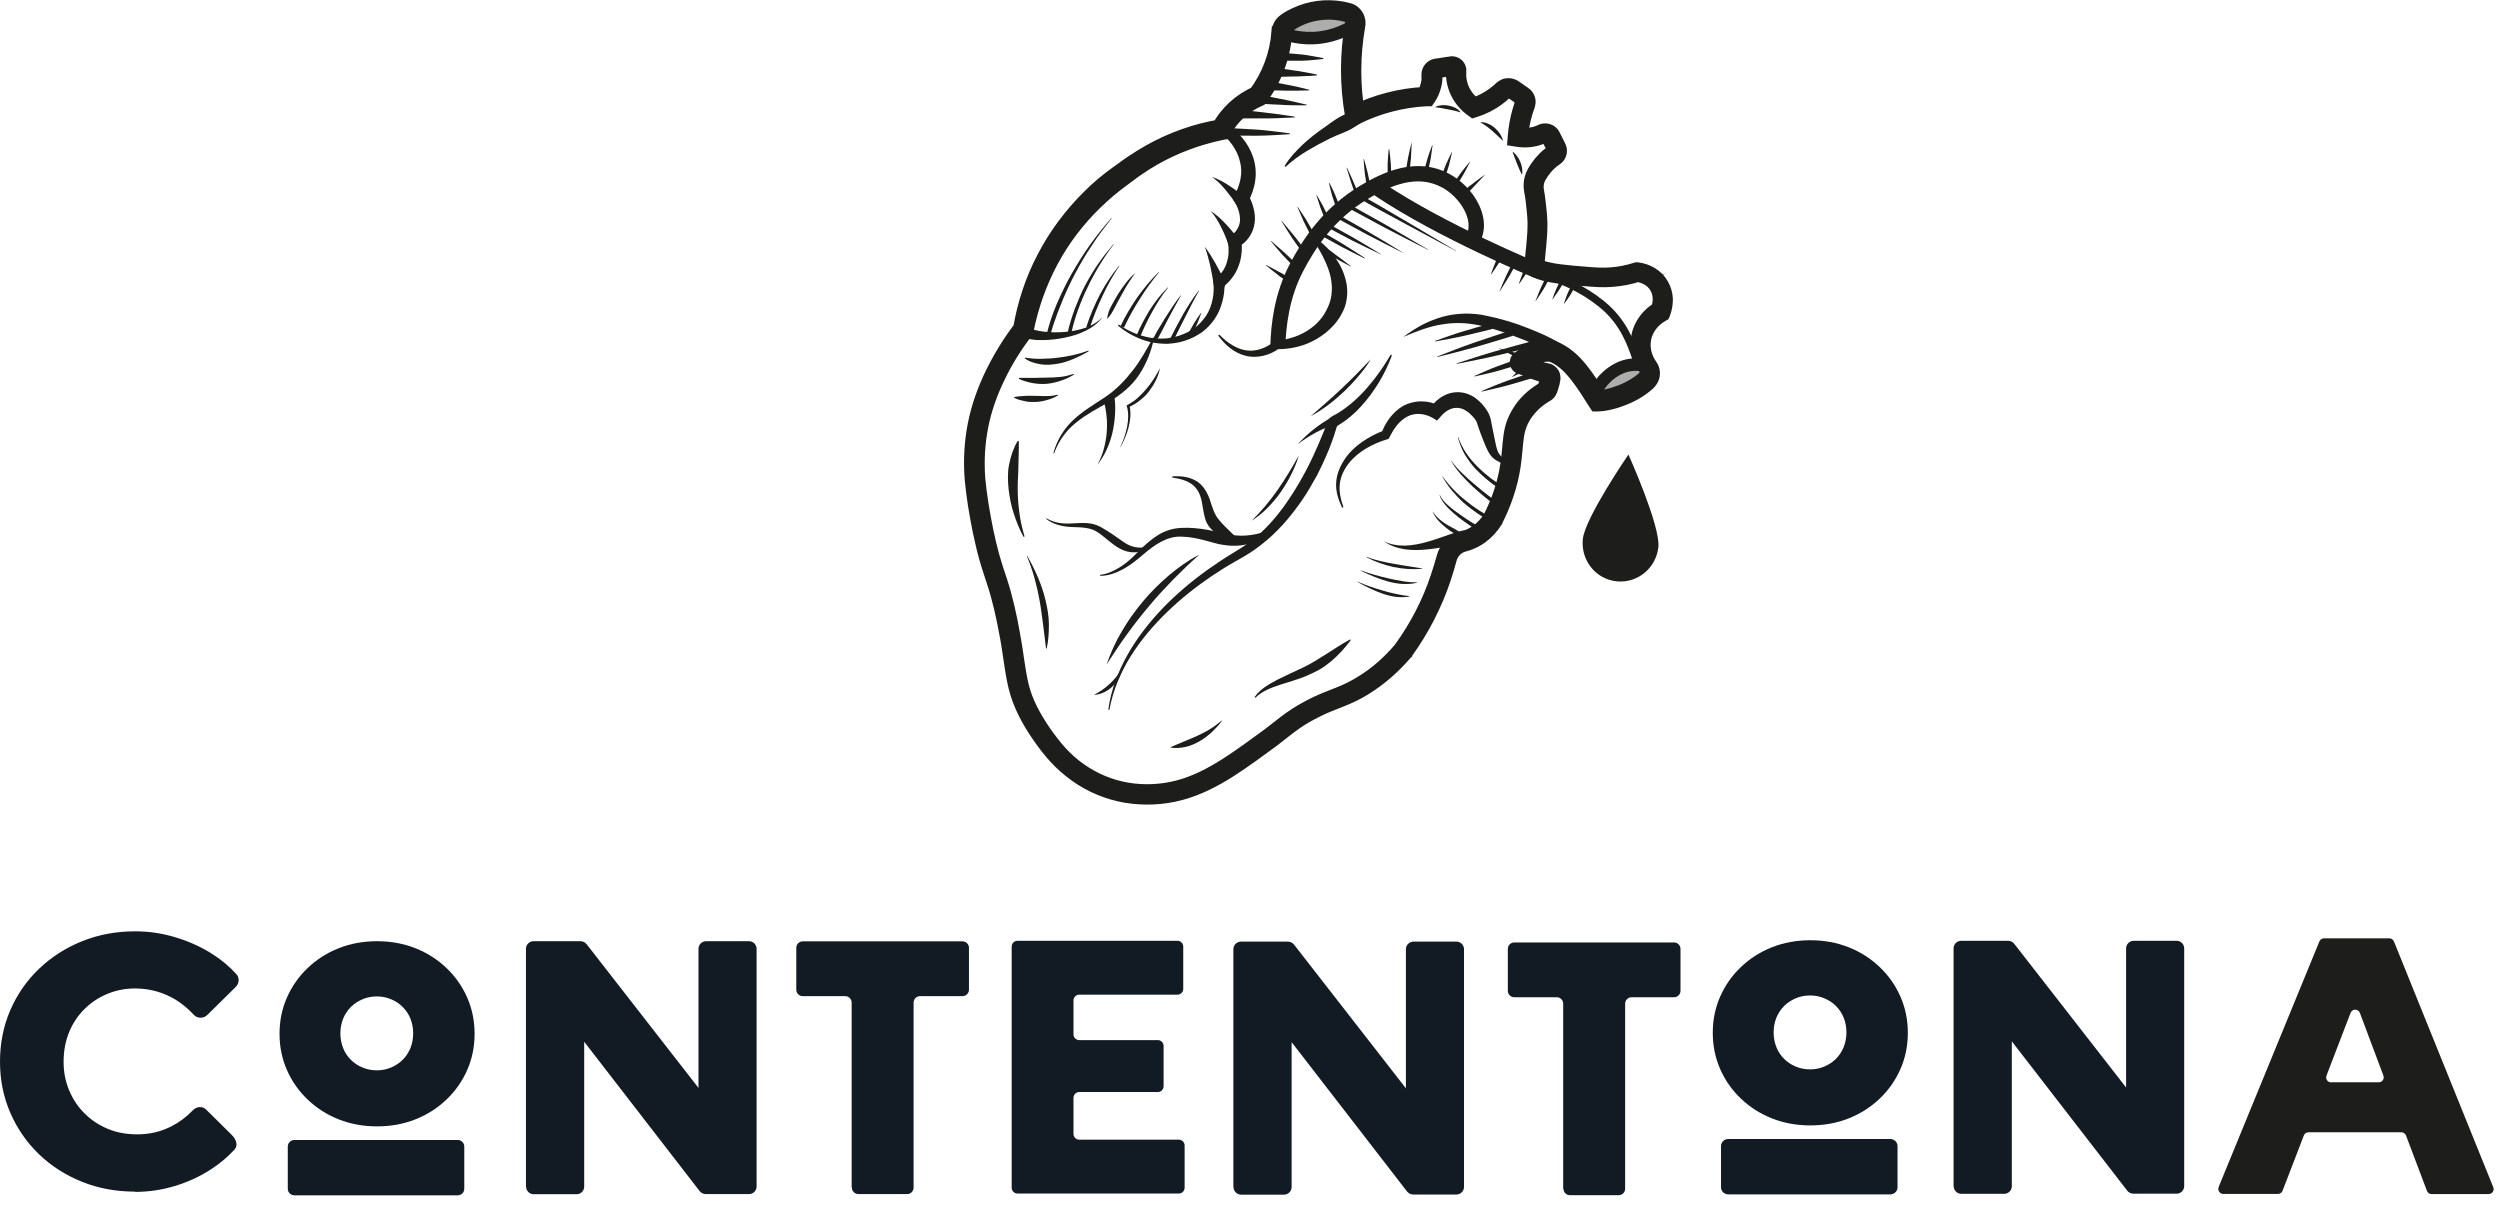 <svg width="182" height="88" viewBox="0 0 182 88" fill="none" xmlns="http://www.w3.org/2000/svg">
<g id="Marca_sin_slogan_Monocromo 1" clip-path="url(#clip0_2070_254)">
<g id="Capa 1">
<g id="Group">
<g id="Group_2">
<path id="Vector" d="M9.84 86.75C8.44 86.75 7.15 86.51 5.96 86.03C4.77 85.55 3.72 84.88 2.83 84.02C1.94 83.16 1.25 82.16 0.75 81.01C0.25 79.86 0 78.62 0 77.29C0 75.96 0.25 74.69 0.75 73.54C1.25 72.39 1.94 71.39 2.84 70.53C3.74 69.67 4.78 69 5.98 68.52C7.17 68.04 8.46 67.8 9.84 67.8C10.85 67.8 11.85 67.95 12.82 68.25C13.8 68.55 14.7 68.96 15.53 69.5C16.17 69.91 16.73 70.39 17.21 70.92C17.45 71.18 17.42 71.6 17.16 71.85L15.09 73.89C14.82 74.16 14.38 74.16 14.12 73.89C13.59 73.32 13.02 72.88 12.41 72.57C11.62 72.17 10.76 71.96 9.83 71.96C9.1 71.96 8.41 72.1 7.78 72.37C7.14 72.64 6.59 73.01 6.12 73.49C5.65 73.96 5.28 74.52 5.02 75.17C4.76 75.82 4.63 76.53 4.63 77.3C4.63 78.07 4.77 78.75 5.04 79.39C5.31 80.03 5.68 80.59 6.17 81.07C6.65 81.55 7.22 81.92 7.87 82.19C8.52 82.46 9.23 82.58 10 82.58C10.89 82.58 11.71 82.39 12.47 82C13.04 81.71 13.57 81.32 14.05 80.82C14.32 80.54 14.75 80.51 15.02 80.79L16.84 82.59C17.28 83.02 17.31 83.44 17.06 83.7C16.58 84.22 16.03 84.69 15.4 85.1C14.58 85.64 13.69 86.05 12.73 86.34C11.77 86.63 10.8 86.77 9.83 86.77L9.84 86.75Z" fill="#121A23"/>
<path id="Vector_2" d="M38.29 86.38V69.07C38.29 68.77 38.54 68.52 38.84 68.52H42.26C42.43 68.52 42.59 68.6 42.7 68.73L50.85 79.2V69.07C50.85 68.77 51.1 68.52 51.4 68.52H54.53C54.83 68.52 55.08 68.77 55.08 69.07V86.38C55.08 86.68 54.83 86.93 54.53 86.93H51.38C51.21 86.93 51.05 86.85 50.94 86.72L42.53 75.84V86.39C42.53 86.69 42.28 86.94 41.98 86.94H38.85C38.55 86.94 38.3 86.69 38.3 86.39L38.29 86.38Z" fill="#121A23"/>
<path id="Vector_3" d="M62 86.46V72.99C62 72.73 61.79 72.52 61.53 72.52H58.44C58.18 72.52 57.97 72.31 57.97 72.05V69C57.97 68.74 58.18 68.53 58.44 68.53H70.07C70.33 68.53 70.54 68.74 70.54 69V72.05C70.54 72.31 70.33 72.52 70.07 72.52H66.98C66.72 72.52 66.51 72.73 66.51 72.99V86.46C66.51 86.72 66.3 86.93 66.04 86.93H62.49C62.23 86.93 62.02 86.72 62.02 86.46H62Z" fill="#121A23"/>
<path id="Vector_4" d="M73.65 86.48V68.91C73.65 68.68 73.84 68.49 74.07 68.49H85.72C85.95 68.49 86.14 68.68 86.14 68.91V71.99C86.14 72.22 85.95 72.41 85.72 72.41H78.57C78.34 72.41 78.15 72.6 78.15 72.83V75.3C78.15 75.53 78.34 75.72 78.57 75.72H84.29C84.52 75.72 84.71 75.91 84.71 76.14V79.08C84.71 79.31 84.52 79.5 84.29 79.5H78.57C78.34 79.5 78.15 79.69 78.15 79.92V82.55C78.15 82.78 78.34 82.97 78.57 82.97H85.82C86.05 82.97 86.24 83.16 86.24 83.39V86.47C86.24 86.7 86.05 86.89 85.82 86.89H74.07C73.84 86.89 73.65 86.7 73.65 86.47V86.48Z" fill="#121A23"/>
<path id="Vector_5" d="M89.79 86.41V69.1C89.79 68.8 90.04 68.55 90.34 68.55H93.76C93.93 68.55 94.09 68.63 94.2 68.76L102.35 79.23V69.1C102.35 68.8 102.6 68.55 102.9 68.55H106.03C106.33 68.55 106.58 68.8 106.58 69.1V86.41C106.58 86.71 106.33 86.96 106.03 86.96H102.88C102.71 86.96 102.55 86.88 102.44 86.75L94.03 75.87V86.42C94.03 86.72 93.78 86.97 93.48 86.97H90.35C90.05 86.97 89.8 86.72 89.8 86.42L89.79 86.41Z" fill="#121A23"/>
<path id="Vector_6" d="M113.8 86.54V73.07C113.8 72.81 113.59 72.6 113.33 72.6H110.24C109.98 72.6 109.77 72.39 109.77 72.13V69.08C109.77 68.82 109.98 68.61 110.24 68.61H121.87C122.13 68.61 122.34 68.82 122.34 69.08V72.13C122.34 72.39 122.13 72.6 121.87 72.6H118.78C118.52 72.6 118.31 72.81 118.31 73.07V86.54C118.31 86.8 118.1 87.01 117.84 87.01H114.29C114.03 87.01 113.82 86.8 113.82 86.54H113.8Z" fill="#121A23"/>
<g id="Group_3">
<path id="Vector_7" d="M27.45 82C26.45 82 25.52 81.83 24.66 81.49C23.8 81.15 23.05 80.67 22.4 80.05C21.75 79.43 21.25 78.72 20.89 77.9C20.53 77.08 20.35 76.2 20.35 75.26C20.35 74.32 20.53 73.43 20.89 72.62C21.25 71.8 21.75 71.09 22.4 70.47C23.05 69.85 23.8 69.37 24.66 69.03C25.52 68.69 26.45 68.52 27.45 68.52C28.45 68.52 29.38 68.69 30.24 69.03C31.1 69.37 31.85 69.85 32.5 70.47C33.15 71.09 33.65 71.8 34.01 72.62C34.37 73.44 34.55 74.32 34.55 75.26C34.55 76.2 34.37 77.09 34.01 77.9C33.65 78.72 33.15 79.43 32.5 80.05C31.85 80.67 31.1 81.15 30.24 81.49C29.38 81.83 28.45 82 27.45 82ZM27.43 77.92C27.81 77.92 28.16 77.85 28.48 77.71C28.8 77.57 29.08 77.39 29.32 77.15C29.56 76.91 29.74 76.63 29.88 76.3C30.01 75.97 30.08 75.61 30.08 75.23C30.08 74.85 30.01 74.48 29.88 74.16C29.75 73.83 29.56 73.55 29.32 73.31C29.08 73.07 28.8 72.88 28.48 72.75C28.16 72.61 27.81 72.54 27.43 72.54C27.05 72.54 26.7 72.61 26.38 72.75C26.06 72.89 25.78 73.07 25.54 73.31C25.3 73.55 25.12 73.83 24.98 74.16C24.85 74.49 24.78 74.84 24.78 75.23C24.78 75.62 24.85 75.97 24.98 76.3C25.11 76.63 25.3 76.92 25.54 77.15C25.78 77.39 26.06 77.58 26.38 77.71C26.7 77.85 27.05 77.92 27.43 77.92Z" fill="#121A23"/>
<path id="Vector_8" d="M33.32 82.99H21.43C21.165 82.99 20.95 83.205 20.95 83.47V86.54C20.95 86.805 21.165 87.02 21.43 87.02H33.32C33.585 87.02 33.8 86.805 33.8 86.54V83.47C33.8 83.205 33.585 82.99 33.32 82.99Z" fill="#121A23"/>
</g>
<g id="Group_4">
<path id="Vector_9" d="M131.79 81.93C130.79 81.93 129.86 81.76 129 81.42C128.14 81.08 127.39 80.6 126.74 79.98C126.09 79.36 125.59 78.65 125.23 77.83C124.87 77.01 124.69 76.13 124.69 75.19C124.69 74.25 124.87 73.36 125.23 72.55C125.59 71.73 126.09 71.02 126.74 70.4C127.39 69.78 128.14 69.3 129 68.96C129.86 68.62 130.79 68.45 131.79 68.45C132.79 68.45 133.72 68.62 134.58 68.96C135.44 69.3 136.19 69.78 136.84 70.4C137.49 71.02 137.99 71.73 138.35 72.55C138.71 73.37 138.89 74.25 138.89 75.19C138.89 76.13 138.71 77.02 138.35 77.83C137.99 78.65 137.49 79.36 136.84 79.98C136.19 80.6 135.44 81.08 134.58 81.42C133.72 81.76 132.79 81.93 131.79 81.93ZM131.77 77.85C132.15 77.85 132.5 77.78 132.82 77.64C133.14 77.5 133.42 77.32 133.66 77.08C133.9 76.84 134.08 76.56 134.22 76.23C134.35 75.9 134.42 75.54 134.42 75.16C134.42 74.78 134.35 74.41 134.22 74.09C134.09 73.76 133.9 73.48 133.66 73.24C133.42 73 133.14 72.81 132.82 72.68C132.5 72.54 132.15 72.47 131.77 72.47C131.39 72.47 131.04 72.54 130.72 72.68C130.4 72.82 130.12 73 129.88 73.24C129.64 73.48 129.46 73.76 129.32 74.09C129.19 74.42 129.12 74.77 129.12 75.16C129.12 75.55 129.19 75.9 129.32 76.23C129.45 76.56 129.64 76.85 129.88 77.08C130.12 77.32 130.4 77.51 130.72 77.64C131.04 77.78 131.39 77.85 131.77 77.85Z" fill="#121A23"/>
<path id="Vector_10" d="M137.62 82.92H125.81C125.523 82.92 125.29 83.153 125.29 83.44V86.43C125.29 86.717 125.523 86.95 125.81 86.95H137.62C137.907 86.95 138.14 86.717 138.14 86.43V83.44C138.14 83.153 137.907 82.92 137.62 82.92Z" fill="#121A23"/>
</g>
<path id="Vector_11" d="M142.22 86.35V69.04C142.22 68.74 142.47 68.49 142.77 68.49H146.19C146.36 68.49 146.52 68.57 146.63 68.7L154.78 79.17V69.04C154.78 68.74 155.03 68.49 155.33 68.49H158.46C158.76 68.49 159.01 68.74 159.01 69.04V86.35C159.01 86.65 158.76 86.9 158.46 86.9H155.31C155.14 86.9 154.98 86.82 154.87 86.69L146.46 75.81V86.36C146.46 86.66 146.21 86.91 145.91 86.91H142.78C142.48 86.91 142.23 86.66 142.23 86.36L142.22 86.35Z" fill="#121A23"/>
<path id="Vector_12" d="M161.51 86.43L168.85 68.54C168.91 68.4 169.04 68.31 169.19 68.31H173.94C174.09 68.31 174.22 68.4 174.28 68.54L181.51 86.43C181.61 86.67 181.43 86.93 181.17 86.93H177.02C176.87 86.93 176.73 86.84 176.68 86.69L175.16 82.67C175.11 82.53 174.97 82.43 174.82 82.43H168.06C167.91 82.43 167.77 82.52 167.72 82.66L166.17 86.69C166.12 86.83 165.98 86.92 165.83 86.92H161.86C161.6 86.92 161.42 86.66 161.52 86.42L161.51 86.43ZM169.71 78.79H173.17C173.43 78.79 173.6 78.54 173.51 78.3L171.8 73.74C171.68 73.43 171.24 73.42 171.12 73.74L169.37 78.3C169.28 78.54 169.45 78.8 169.71 78.8V78.79Z" fill="#1D1D1B"/>
</g>
<g id="Group_5">
<path id="Vector_13" d="M93.1 2.32C93.61 2.53 94.71 2.91 96.11 2.73C97.21 2.59 98.03 2.17 98.49 1.89" stroke="#1D1D1B" stroke-width="0.91" stroke-miterlimit="10"/>
<path id="Vector_14" d="M104.47 7.8C104.62 7.71 104.79 7.68 104.96 7.66C105.13 7.64 105.3 7.66 105.47 7.69C105.79 7.76 106.15 7.89 106.34 8.19C106.02 8.08 105.73 8.02 105.41 7.96C105.1 7.9 104.8 7.84 104.46 7.8H104.47Z" fill="#1D1E1C"/>
<path id="Vector_15" d="M89.67 8.26C89.87 8.01 90.07 8.03 90.26 8.03C90.45 8.03 90.64 8.03 90.83 8.05L91.97 8.18C92.35 8.22 92.73 8.27 93.11 8.32C93.49 8.38 93.87 8.43 94.25 8.49V8.55C93.86 8.57 93.48 8.58 93.1 8.6C92.72 8.62 92.33 8.62 91.95 8.62H90.8C90.61 8.62 90.42 8.62 90.23 8.6C90.04 8.58 89.85 8.58 89.67 8.31V8.25V8.26Z" fill="#1D1E1C"/>
<path id="Vector_16" d="M91.16 7.15C91.35 6.99 91.52 6.96 91.69 6.96C91.86 6.96 92.02 6.98 92.19 7C92.52 7.05 92.85 7.13 93.17 7.19C93.83 7.31 94.48 7.47 95.13 7.62V7.67C94.45 7.67 93.78 7.67 93.11 7.62C92.78 7.6 92.44 7.6 92.11 7.57C91.94 7.56 91.78 7.53 91.62 7.49C91.46 7.45 91.3 7.38 91.15 7.18V7.13L91.16 7.15Z" fill="#1D1E1C"/>
<path id="Vector_17" d="M91.96 6.17C92.13 5.92 92.27 5.95 92.41 5.96C92.55 5.96 92.69 5.98 92.83 6L93.66 6.16C93.94 6.21 94.21 6.27 94.49 6.33C94.76 6.4 95.04 6.46 95.31 6.53V6.58C95.02 6.59 94.74 6.59 94.46 6.6C94.18 6.6 93.9 6.6 93.61 6.6L92.77 6.58C92.63 6.58 92.49 6.56 92.35 6.53C92.21 6.5 92.07 6.51 91.96 6.23V6.18V6.17Z" fill="#1D1E1C"/>
<path id="Vector_18" d="M92.39 5.2C92.55 4.97 92.7 4.97 92.84 4.97C92.99 4.97 93.13 4.97 93.28 4.99L94.15 5.12C94.44 5.16 94.73 5.2 95.02 5.26C95.31 5.32 95.6 5.36 95.88 5.43V5.49C95.58 5.52 95.29 5.53 95 5.54C94.71 5.56 94.42 5.57 94.12 5.57L93.24 5.59C93.09 5.59 92.95 5.58 92.8 5.55C92.66 5.54 92.51 5.51 92.38 5.26V5.2H92.39Z" fill="#1D1E1C"/>
<path id="Vector_19" d="M93.3 3.85C93.81 3.87 94.31 3.93 94.82 3.97C95.07 4 95.33 4.04 95.58 4.09C95.83 4.14 96.09 4.18 96.34 4.23V4.29C96.08 4.32 95.83 4.34 95.57 4.37C95.31 4.4 95.06 4.41 94.8 4.42C94.29 4.42 93.78 4.43 93.27 4.41L93.29 3.86L93.3 3.85Z" fill="#1D1E1C"/>
<path id="Vector_20" opacity="0.36" d="M93.33 1.9C93.33 1.9 97.07 -0.57 98.79 1.45C98.79 1.45 95.81 4.06 93.33 1.9Z" fill="#1D1E1C" stroke="#1D1D1B" stroke-width="0.28" stroke-miterlimit="10"/>
<path id="Vector_21" d="M111.8 20.22C111.73 20.22 111.66 20.21 111.59 20.18C111.52 20.15 104.7 17.33 100.13 14.27C99.88 14.1 99.81 13.76 99.98 13.5C100.15 13.25 100.49 13.18 100.75 13.35C105.23 16.35 111.95 19.12 112.02 19.15C112.3 19.27 112.44 19.59 112.32 19.87C112.23 20.08 112.03 20.21 111.81 20.21L111.8 20.22Z" fill="#1D1E1C"/>
<path id="Vector_22" d="M107.78 8.9C107.97 8.88 108.16 8.93 108.34 9.01C108.52 9.08 108.68 9.19 108.83 9.32C108.97 9.45 109.1 9.59 109.2 9.75C109.31 9.91 109.38 10.09 109.43 10.27C109.15 10.01 108.91 9.76 108.64 9.53C108.37 9.3 108.1 9.09 107.77 8.91L107.78 8.9Z" fill="#1D1E1C"/>
<path id="Vector_23" d="M110.11 11.04C110.25 11.13 110.36 11.25 110.45 11.38C110.55 11.51 110.62 11.65 110.68 11.79C110.8 12.08 110.86 12.41 110.81 12.73C110.65 12.45 110.54 12.17 110.43 11.9C110.38 11.76 110.32 11.63 110.27 11.48C110.22 11.34 110.16 11.2 110.11 11.04Z" fill="#1D1E1C"/>
<path id="Vector_24" d="M101.31 25.93C100.81 27.26 100.07 28.5 99.09 29.58C98.6 30.12 98.04 30.6 97.39 30.98C97.36 31 97.34 31.02 97.33 31.04C97.33 31.05 97.33 31.06 97.32 31.07L97.28 31.19L97.12 31.7C97.01 32.04 96.88 32.38 96.75 32.71C96.48 33.37 96.18 34.02 95.85 34.66C95.5 35.29 95.14 35.91 94.73 36.5C93.91 37.68 92.95 38.79 91.8 39.67C91.24 40.12 90.59 40.51 89.99 40.84C89.38 41.18 88.79 41.55 88.21 41.94C87.06 42.72 85.96 43.59 84.96 44.56C83.96 45.53 83.05 46.6 82.31 47.78C81.58 48.96 81.02 50.27 80.77 51.65C80.77 51.67 80.74 51.69 80.72 51.68C80.7 51.68 80.68 51.66 80.69 51.63C80.88 50.23 81.4 48.88 82.1 47.64C82.8 46.4 83.69 45.28 84.67 44.25C85.66 43.23 86.75 42.31 87.91 41.48C88.49 41.07 89.08 40.67 89.69 40.3C90.31 39.93 90.86 39.58 91.39 39.13C92.44 38.26 93.31 37.17 94.05 36.01C94.8 34.85 95.44 33.62 95.98 32.35C96.12 32.03 96.25 31.71 96.38 31.39L96.56 30.91L96.6 30.78C96.63 30.71 96.66 30.64 96.7 30.57C96.78 30.44 96.91 30.34 97.03 30.28C97.62 29.98 98.16 29.57 98.67 29.11C99.18 28.65 99.63 28.13 100.06 27.58C100.49 27.03 100.87 26.45 101.23 25.84C101.23 25.84 101.27 25.81 101.29 25.82C101.31 25.83 101.32 25.85 101.31 25.87V25.93Z" fill="#1D1E1C"/>
<path id="Vector_25" d="M97.2 30.87C96.73 31.03 96.25 31.25 95.79 31.49C95.33 31.74 94.89 32.02 94.47 32.35C94.82 31.96 95.21 31.59 95.63 31.26C96.05 30.93 96.49 30.63 96.98 30.36C97.11 30.29 97.28 30.33 97.36 30.47C97.43 30.6 97.39 30.77 97.25 30.85C97.24 30.85 97.22 30.86 97.21 30.87H97.2Z" fill="#1D1E1C"/>
<path id="Vector_26" d="M92.73 38.57C92.3 38.97 91.79 39.31 91.21 39.5C90.63 39.71 89.99 39.77 89.38 39.71C89.07 39.68 88.77 39.63 88.49 39.55C88.21 39.48 87.95 39.4 87.67 39.33C87.13 39.19 86.59 39.08 86.06 39.07C84.99 39 84.06 39.65 83.2 40.39C82.77 40.76 82.3 41.14 81.79 41.42C81.28 41.7 80.71 41.92 80.12 41.92C80.1 41.92 80.08 41.9 80.08 41.88C80.08 41.86 80.1 41.84 80.12 41.84C80.68 41.78 81.19 41.51 81.66 41.21C82.13 40.9 82.52 40.51 82.92 40.1C83.33 39.69 83.77 39.29 84.28 38.97C84.53 38.81 84.82 38.67 85.12 38.58C85.42 38.49 85.73 38.44 86.04 38.43C86.65 38.4 87.25 38.46 87.84 38.56C88.13 38.61 88.42 38.68 88.69 38.74C88.96 38.81 89.22 38.87 89.48 38.91C90 39.01 90.53 39.03 91.06 38.95C91.59 38.88 92.13 38.71 92.67 38.51C92.69 38.51 92.72 38.51 92.72 38.53C92.72 38.55 92.72 38.56 92.71 38.58L92.73 38.57Z" fill="#1D1E1C"/>
<path id="Vector_27" d="M90.21 39.45C89.56 39.39 88.96 39.15 88.42 38.74C88.16 38.53 87.91 38.26 87.77 37.87C87.67 37.55 87.61 37.23 87.56 36.92C87.51 36.61 87.47 36.35 87.37 36.09C87.28 35.83 87.14 35.6 86.95 35.41C86.57 35.02 85.97 34.86 85.37 34.77C85.35 34.77 85.33 34.75 85.33 34.72C85.33 34.7 85.35 34.69 85.37 34.68C85.97 34.64 86.64 34.7 87.21 35.09C87.77 35.5 88.04 36.19 88.2 36.76C88.29 37.04 88.4 37.31 88.53 37.55C88.63 37.73 88.8 37.92 88.98 38.12C89.35 38.52 89.8 38.91 90.24 39.37C90.24 39.37 90.26 39.42 90.24 39.43C90.24 39.43 90.22 39.44 90.21 39.44V39.45Z" fill="#1D1E1C"/>
<path id="Vector_28" d="M83.56 39.86C83.29 40.07 82.94 40.21 82.57 40.21C82.2 40.22 81.83 40.11 81.51 39.93C80.89 39.59 80.44 39.09 79.91 38.75C79.41 38.4 78.75 38.39 78.09 38.37C77.43 38.35 76.71 38.21 76.18 37.79C76.17 37.79 76.16 37.76 76.18 37.75C76.18 37.74 76.2 37.74 76.22 37.75C76.79 38.09 77.45 38.15 78.1 38.1C78.43 38.09 78.76 38.06 79.11 38.08C79.46 38.1 79.82 38.19 80.14 38.37C80.75 38.71 81.29 39.1 81.8 39.46C82.29 39.81 82.88 39.96 83.54 39.81C83.56 39.81 83.57 39.81 83.57 39.83C83.57 39.84 83.57 39.85 83.56 39.86Z" fill="#1D1E1C"/>
<path id="Vector_29" d="M87.28 40.41C86.62 40.99 85.99 41.6 85.38 42.22C84.78 42.84 84.18 43.48 83.63 44.15C83.07 44.81 82.54 45.49 82.03 46.2C81.51 46.9 81.05 47.64 80.56 48.37C80.85 47.54 81.21 46.72 81.67 45.96C82.11 45.19 82.64 44.47 83.2 43.79C83.77 43.11 84.4 42.48 85.08 41.9C85.76 41.33 86.48 40.8 87.27 40.4L87.28 40.41Z" fill="#1D1E1C"/>
<path id="Vector_30" d="M94.55 33.16C94.42 33.64 94.22 34.1 94 34.54C93.78 34.99 93.52 35.41 93.24 35.82C92.96 36.23 92.63 36.61 92.28 36.97C91.93 37.33 91.54 37.64 91.12 37.91C91.47 37.56 91.81 37.2 92.12 36.83C92.43 36.45 92.73 36.07 93.01 35.67C93.29 35.27 93.55 34.86 93.81 34.44C94.07 34.02 94.31 33.59 94.55 33.16Z" fill="#1D1E1C"/>
<path id="Vector_31" d="M99.8 26.15C99.54 26.59 99.23 26.99 98.9 27.38C98.58 27.77 98.22 28.14 97.86 28.49C97.12 29.19 96.31 29.82 95.42 30.3C96.19 29.63 96.94 28.98 97.67 28.29C98.4 27.6 99.1 26.89 99.8 26.15Z" fill="#1D1E1C"/>
<path id="Vector_32" d="M81.67 48.74C81.64 48.98 81.54 49.21 81.42 49.42C81.3 49.64 81.14 49.83 80.96 50C80.78 50.17 80.57 50.31 80.35 50.41C80.13 50.52 79.88 50.57 79.64 50.6C80.06 50.36 80.44 50.11 80.77 49.8C80.94 49.65 81.09 49.48 81.24 49.3C81.39 49.12 81.53 48.94 81.67 48.74Z" fill="#1D1D1B"/>
<path id="Vector_33" d="M84.01 24.6C83.83 25.54 83.47 26.46 82.93 27.28C82.39 28.11 81.59 28.74 80.76 29.24C79.93 29.73 79.09 30.15 78.37 30.74C77.64 31.31 77.07 32.09 76.75 32.98C76.75 32.99 76.73 33 76.71 33C76.7 33 76.69 32.98 76.69 32.97C76.94 32.05 77.46 31.19 78.18 30.53C78.9 29.87 79.74 29.39 80.51 28.87C81.28 28.35 81.91 27.68 82.47 26.96C83.04 26.24 83.48 25.42 83.95 24.58C83.95 24.57 83.97 24.56 83.99 24.57C84 24.57 84.01 24.59 84 24.6H84.01Z" fill="#1D1E1C"/>
<path id="Vector_34" d="M81.13 28.89C81.2 29.37 81.2 29.79 81.17 30.23C81.14 30.67 81.08 31.1 80.98 31.52C80.88 31.94 80.74 32.35 80.56 32.74C80.39 33.13 80.15 33.49 79.9 33.83C80.09 33.45 80.26 33.07 80.36 32.67C80.47 32.27 80.54 31.86 80.57 31.46C80.6 31.05 80.6 30.64 80.55 30.24C80.51 29.84 80.43 29.43 80.32 29.08L81.12 28.88L81.13 28.89Z" fill="#1D1E1C"/>
<path id="Vector_35" d="M84.44 26.83C84.32 27.44 84.02 28 83.64 28.5C83.45 28.75 83.22 28.97 82.97 29.16C82.73 29.36 82.45 29.51 82.17 29.65L82.22 29.52C82.3 29.8 82.3 30.06 82.29 30.33C82.27 30.59 82.23 30.85 82.16 31.11C82.1 31.36 82.01 31.61 81.91 31.85C81.81 32.09 81.7 32.32 81.58 32.55H81.56C81.67 32.3 81.76 32.06 81.85 31.82C81.93 31.58 82 31.33 82.05 31.08C82.1 30.83 82.13 30.58 82.13 30.33C82.13 30.08 82.11 29.82 82.04 29.6L82.01 29.52L82.09 29.48C82.35 29.33 82.6 29.17 82.82 28.97C83.04 28.77 83.25 28.56 83.44 28.33C83.83 27.88 84.15 27.37 84.43 26.83H84.46H84.44Z" fill="#1D1E1C"/>
<path id="Vector_36" d="M74.61 26.03C75 26.1 75.39 26.13 75.78 26.12C76.16 26.11 76.55 26.1 76.93 26.05C77.31 26.01 77.7 25.94 78.09 25.86C78.28 25.82 78.47 25.76 78.67 25.71L79.24 25.52L79.26 25.57C78.91 25.78 78.55 25.96 78.18 26.12C77.8 26.27 77.41 26.42 77 26.48C76.59 26.55 76.17 26.59 75.76 26.52C75.35 26.45 74.93 26.34 74.6 26.08L74.63 26.03H74.61Z" fill="#1D1E1C"/>
<path id="Vector_37" d="M74.2 27.51C74.55 27.51 74.88 27.51 75.21 27.51L76.2 27.49C76.53 27.49 76.86 27.47 77.19 27.44C77.52 27.41 77.84 27.32 78.17 27.22L78.19 27.27C77.9 27.45 77.58 27.6 77.25 27.71C76.92 27.82 76.57 27.91 76.22 27.94C75.87 27.97 75.52 27.95 75.18 27.89C74.84 27.82 74.5 27.74 74.18 27.58V27.53L74.2 27.51Z" fill="#1D1E1C"/>
<path id="Vector_38" d="M73.84 28.9C74.12 28.85 74.38 28.84 74.65 28.82C74.91 28.8 75.18 28.82 75.44 28.82C75.96 28.83 76.49 28.88 77 28.73L77.02 28.78C76.79 28.94 76.53 29.03 76.26 29.11C75.99 29.19 75.72 29.25 75.44 29.26C75.16 29.27 74.89 29.27 74.62 29.21C74.35 29.15 74.08 29.09 73.83 28.96V28.91L73.84 28.9Z" fill="#1D1E1C"/>
<path id="Vector_39" d="M99.51 40.54C100.15 40.8 100.83 40.93 101.5 41.05C101.84 41.11 102.17 41.17 102.51 41.22L103.53 41.38V41.41C102.84 41.47 102.13 41.42 101.45 41.28C100.77 41.13 100.11 40.9 99.49 40.57V40.55L99.51 40.54Z" fill="#1D1E1C"/>
<path id="Vector_40" d="M99.07 41.52C99.73 41.77 100.41 41.95 101.09 42.11C101.43 42.18 101.77 42.26 102.11 42.31C102.45 42.37 102.8 42.4 103.15 42.39V42.42C102.81 42.52 102.45 42.52 102.09 42.51C101.73 42.49 101.38 42.42 101.04 42.33C100.35 42.14 99.7 41.86 99.07 41.55V41.52Z" fill="#1D1E1C"/>
<path id="Vector_41" d="M98.83 42.34C99.43 42.61 100.06 42.82 100.69 43C101 43.09 101.32 43.18 101.64 43.24C101.96 43.31 102.28 43.37 102.61 43.39V43.42C102.28 43.5 101.94 43.48 101.61 43.45C101.28 43.41 100.95 43.32 100.63 43.21C100 42.99 99.4 42.69 98.82 42.36V42.34H98.83Z" fill="#1D1E1C"/>
<path id="Vector_42" d="M108.67 23.94C107.98 24.13 107.28 24.28 106.58 24.45C105.88 24.61 105.17 24.73 104.47 24.86V24.82C105.14 24.59 105.81 24.33 106.5 24.13C107.19 23.93 107.87 23.72 108.57 23.54L108.68 23.94H108.67Z" fill="#1D1E1C"/>
<path id="Vector_43" d="M110.13 24.45C109.22 24.74 108.31 25 107.4 25.27C106.49 25.53 105.56 25.76 104.64 25.99V25.95C105.52 25.61 106.4 25.26 107.3 24.95C108.2 24.65 109.1 24.34 110 24.05L110.13 24.44V24.45Z" fill="#1D1E1C"/>
<path id="Vector_44" d="M111.89 25.17C110.93 25.42 109.95 25.64 108.98 25.88C108.01 26.11 107.03 26.29 106.05 26.49V26.45C106.99 26.15 107.94 25.83 108.9 25.56C109.86 25.3 110.82 25.02 111.78 24.77L111.88 25.17H111.89Z" fill="#1D1E1C"/>
<path id="Vector_45" d="M110.87 26.45C110.29 26.64 109.7 26.8 109.12 26.98C108.53 27.15 107.93 27.27 107.34 27.41V27.37C107.89 27.13 108.45 26.87 109.02 26.66C109.59 26.46 110.16 26.24 110.74 26.05L110.87 26.44V26.45Z" fill="#1D1E1C"/>
<path id="Vector_46" d="M111.88 27.43C111.22 27.64 110.54 27.82 109.88 28.02C109.21 28.21 108.53 28.35 107.85 28.51V28.47C108.48 28.21 109.13 27.93 109.78 27.7C110.44 27.48 111.09 27.24 111.76 27.03L111.89 27.42L111.88 27.43Z" fill="#1D1E1C"/>
<path id="Vector_47" d="M109.54 35.8C108.75 35.36 108.05 34.79 107.42 34.14C107.12 33.81 106.85 33.44 106.62 33.06C106.4 32.67 106.24 32.25 106.13 31.82H106.16C106.44 32.66 106.96 33.38 107.58 33.99C107.89 34.3 108.22 34.58 108.57 34.85C108.92 35.11 109.29 35.35 109.66 35.56L109.53 35.8H109.54Z" fill="#1D1D1B"/>
<path id="Vector_48" d="M109.16 37.01C108.49 36.53 107.85 36 107.23 35.44C106.93 35.16 106.64 34.86 106.36 34.55C106.09 34.23 105.83 33.91 105.64 33.54H105.66C105.88 33.87 106.16 34.17 106.46 34.46C106.75 34.75 107.06 35.02 107.37 35.28C107.99 35.82 108.65 36.31 109.31 36.79L109.15 37.02L109.16 37.01Z" fill="#1D1D1B"/>
<path id="Vector_49" d="M108.66 38.01C107.89 37.64 107.2 37.16 106.56 36.61C106.25 36.33 105.96 36.02 105.69 35.7C105.42 35.38 105.19 35.02 104.98 34.67H105C105.25 34.99 105.5 35.32 105.79 35.61C106.07 35.91 106.38 36.19 106.7 36.44C107.33 36.97 108.03 37.41 108.76 37.76L108.65 38.01H108.66Z" fill="#1D1D1B"/>
<path id="Vector_50" d="M107.99 38.86C107.36 38.51 106.77 38.11 106.19 37.67C105.91 37.44 105.64 37.21 105.39 36.95C105.15 36.69 104.91 36.4 104.8 36.05H104.83C104.97 36.37 105.22 36.62 105.49 36.85C105.75 37.08 106.04 37.29 106.33 37.49C106.9 37.9 107.52 38.27 108.13 38.61L108 38.85L107.99 38.86Z" fill="#1D1D1B"/>
<path id="Vector_51" d="M106.64 39.06C106.39 39.02 106.15 38.94 105.91 38.84C105.68 38.74 105.47 38.58 105.27 38.42C104.87 38.11 104.5 37.73 104.3 37.26H104.32C104.58 37.67 104.97 37.98 105.39 38.23C105.6 38.36 105.82 38.45 106.03 38.58C106.23 38.72 106.45 38.84 106.64 39.02V39.04V39.06Z" fill="#1D1D1B"/>
<path id="Vector_52" d="M76.29 24.5C76.17 24.37 76.22 24.27 76.24 24.17L76.32 23.87C76.38 23.67 76.44 23.47 76.5 23.27C76.63 22.88 76.78 22.49 76.94 22.11C77.27 21.35 77.63 20.61 78.04 19.89C78.45 19.18 78.89 18.47 79.37 17.8C79.85 17.13 80.37 16.49 80.91 15.87L80.93 15.89C80.42 16.54 79.92 17.19 79.48 17.88C79.02 18.56 78.61 19.27 78.23 19.99C77.85 20.71 77.51 21.46 77.21 22.22C77.05 22.6 76.92 22.98 76.78 23.37C76.71 23.56 76.65 23.76 76.59 23.95L76.5 24.24C76.47 24.34 76.47 24.44 76.3 24.51H76.27L76.29 24.5Z" fill="#1D1E1C"/>
<path id="Vector_53" d="M77.72 24.24C77.85 23.63 78.04 23.05 78.25 22.47C78.47 21.9 78.71 21.33 78.99 20.79C79.28 20.25 79.59 19.72 79.94 19.22C80.28 18.71 80.67 18.24 81.06 17.77L81.08 17.79C80.34 18.76 79.71 19.8 79.19 20.89C78.92 21.43 78.69 21.99 78.48 22.56C78.28 23.13 78.1 23.71 77.99 24.29L77.72 24.24Z" fill="#1D1E1C"/>
<path id="Vector_54" d="M79.09 23.79C79.35 22.97 79.69 22.2 80.07 21.45C80.47 20.7 80.94 19.99 81.47 19.34L81.49 19.36C81.02 20.06 80.61 20.79 80.26 21.55C79.9 22.3 79.59 23.08 79.34 23.87L79.07 23.79H79.09Z" fill="#1D1E1C"/>
<path id="Vector_55" d="M80.6 23.21C80.63 22.86 80.75 22.55 80.91 22.26C81.07 21.97 81.23 21.68 81.4 21.4C81.57 21.12 81.77 20.85 81.97 20.59C82.17 20.33 82.4 20.08 82.65 19.87C82.45 20.14 82.28 20.41 82.1 20.69C81.92 20.96 81.78 21.26 81.61 21.54C81.45 21.82 81.3 22.11 81.15 22.4C81 22.69 80.84 22.97 80.6 23.22V23.21Z" fill="#1D1E1C"/>
<path id="Vector_56" d="M81.58 23.74C81.92 23 82.34 22.31 82.8 21.64C83.27 20.98 83.79 20.36 84.36 19.8L84.38 19.82C83.87 20.44 83.4 21.08 82.98 21.76C82.55 22.43 82.16 23.13 81.83 23.85L81.58 23.74Z" fill="#1D1E1C"/>
<path id="Vector_57" d="M82.73 24.45C83 23.79 83.34 23.17 83.7 22.57C84.08 21.98 84.51 21.41 85.02 20.92L85.04 20.94C84.59 21.48 84.23 22.07 83.89 22.68C83.55 23.28 83.25 23.92 82.99 24.55L82.73 24.45Z" fill="#1D1E1C"/>
<path id="Vector_58" d="M83.97 24.89C83.9 24.81 83.9 24.76 83.92 24.72L83.98 24.61L84.09 24.39C84.16 24.24 84.25 24.1 84.33 23.96L84.84 23.12C85.19 22.57 85.55 22.02 85.95 21.5L85.97 21.52C85.64 22.09 85.34 22.66 85.03 23.24L84.58 24.11C84.5 24.25 84.43 24.4 84.35 24.54L84.23 24.75L84.17 24.86C84.17 24.86 84.11 24.92 84 24.91H83.98L83.97 24.89Z" fill="#1D1E1C"/>
<path id="Vector_59" d="M85.18 24.67C85.48 24.06 85.81 23.46 86.14 22.86C86.49 22.27 86.85 21.69 87.27 21.15L87.29 21.17C86.95 21.76 86.64 22.37 86.34 22.97C86.02 23.57 85.73 24.19 85.43 24.79L85.18 24.67Z" fill="#1D1E1C"/>
<path id="Vector_60" d="M86.54 24.22C86.67 23.97 86.82 23.73 86.96 23.48C87.11 23.24 87.27 23 87.44 22.77H87.46C87.36 23.05 87.26 23.32 87.15 23.58C87.03 23.84 86.91 24.1 86.78 24.35L86.54 24.22Z" fill="#1D1E1C"/>
<path id="Vector_61" d="M89.21 9.31C89.99 9.34 90.77 9.4 91.56 9.44C91.95 9.47 92.34 9.51 92.73 9.56C93.12 9.61 93.51 9.65 93.9 9.71V9.77C93.51 9.8 93.11 9.82 92.72 9.84C92.33 9.86 91.93 9.88 91.54 9.88C90.76 9.88 89.97 9.88 89.19 9.86L89.21 9.31Z" fill="#1D1E1C"/>
<path id="Vector_62" d="M97.87 14.68L100.94 16.4C101.96 16.99 102.97 17.58 103.98 18.18V18.2C102.92 17.67 101.88 17.13 100.84 16.59L97.74 14.92L97.87 14.68Z" fill="#1D1E1C"/>
<path id="Vector_63" d="M97.17 15.49L99.65 16.9C100.47 17.38 101.29 17.87 102.1 18.37V18.39C101.24 17.96 100.39 17.53 99.55 17.09L97.04 15.73L97.17 15.49Z" fill="#1D1E1C"/>
<path id="Vector_64" d="M96.58 16.22L98.57 17.33C99.22 17.71 99.88 18.1 100.52 18.5V18.52C99.82 18.19 99.14 17.86 98.46 17.52L96.45 16.46L96.58 16.22Z" fill="#1D1E1C"/>
<path id="Vector_65" d="M99.33 18.81C98.77 18.53 98.2 18.25 97.65 17.96C97.1 17.66 96.55 17.36 96 17.05L96.14 16.81C96.69 17.12 97.22 17.45 97.76 17.76C98.29 18.09 98.82 18.43 99.35 18.77V18.79L99.33 18.81Z" fill="#1D1E1C"/>
<path id="Vector_66" d="M96.04 17.88C96.27 17.94 96.48 18.05 96.68 18.15C96.88 18.26 97.06 18.41 97.24 18.55C97.61 18.82 97.98 19.09 98.34 19.38L98.32 19.4C97.91 19.19 97.51 18.96 97.12 18.74C96.92 18.63 96.71 18.53 96.53 18.39C96.35 18.24 96.17 18.1 96.02 17.91L96.04 17.89V17.88Z" fill="#1D1E1C"/>
<path id="Vector_67" d="M109.34 18.49C109.34 18.65 109.3 18.79 109.25 18.92C109.2 19.05 109.11 19.16 109.03 19.28C108.88 19.52 108.72 19.75 108.55 19.98H108.53C108.63 19.7 108.73 19.43 108.84 19.17C108.89 19.04 108.93 18.9 109.01 18.78C109.1 18.67 109.18 18.55 109.32 18.46H109.34V18.49Z" fill="#1D1E1C"/>
<path id="Vector_68" d="M110.52 18.94C110.32 19.33 110.09 19.71 109.88 20.09C109.65 20.47 109.42 20.84 109.18 21.21H109.16C109.33 20.79 109.51 20.39 109.69 19.99C109.89 19.6 110.07 19.2 110.28 18.81L110.52 18.94Z" fill="#1D1E1C"/>
<path id="Vector_69" d="M111.3 19.3C111.31 19.45 111.27 19.57 111.23 19.7C111.19 19.82 111.1 19.92 111.03 20.03C110.89 20.25 110.74 20.46 110.59 20.67H110.57C110.65 20.41 110.75 20.17 110.84 19.93C110.89 19.81 110.92 19.68 111 19.58C111.08 19.48 111.16 19.37 111.29 19.3H111.31H111.3Z" fill="#1D1E1C"/>
<path id="Vector_70" d="M112.93 20.04C112.76 20.36 112.57 20.68 112.4 21C112.21 21.31 112.01 21.62 111.8 21.92H111.78C111.91 21.57 112.06 21.23 112.2 20.89C112.36 20.56 112.51 20.23 112.69 19.91L112.93 20.04Z" fill="#1D1E1C"/>
<path id="Vector_71" d="M113.89 20.44C113.77 20.67 113.63 20.9 113.49 21.13C113.34 21.35 113.19 21.57 113.03 21.79H113.01C113.1 21.52 113.19 21.27 113.3 21.03C113.42 20.79 113.52 20.55 113.65 20.31L113.89 20.44Z" fill="#1D1E1C"/>
<path id="Vector_72" d="M114.65 20.89C114.54 21.1 114.41 21.31 114.29 21.52C114.16 21.72 114.02 21.92 113.87 22.11H113.85C113.93 21.87 114.01 21.64 114.1 21.41C114.2 21.19 114.3 20.97 114.41 20.76L114.65 20.89Z" fill="#1D1E1C"/>
<path id="Vector_73" d="M93.92 20.47C93.73 20.44 93.57 20.36 93.41 20.28C93.25 20.2 93.12 20.08 92.98 19.97C92.7 19.76 92.42 19.53 92.15 19.31L92.17 19.29C92.49 19.45 92.8 19.62 93.11 19.79C93.27 19.87 93.43 19.95 93.57 20.06C93.7 20.18 93.84 20.29 93.94 20.46L93.92 20.48V20.47Z" fill="#1D1E1C"/>
<path id="Vector_74" d="M94.32 19.5C94.14 19.35 93.99 19.2 93.83 19.04L93.37 18.56C93.08 18.23 92.79 17.9 92.52 17.56L92.54 17.54C92.87 17.83 93.2 18.12 93.53 18.41L94.01 18.86C94.17 19 94.33 19.16 94.49 19.29L94.32 19.51V19.5Z" fill="#1D1E1C"/>
<path id="Vector_75" d="M94.93 18.56C94.64 18.16 94.37 17.75 94.08 17.35C93.81 16.94 93.55 16.52 93.29 16.1L93.31 16.08C93.63 16.46 93.95 16.84 94.26 17.22C94.56 17.61 94.86 18 95.15 18.4L94.93 18.56Z" fill="#1D1E1C"/>
<path id="Vector_76" d="M94.47 15.05C94.68 15.36 94.88 15.67 95.08 15.98C95.26 16.3 95.45 16.62 95.63 16.94L95.39 17.07C95.21 16.74 95.06 16.41 94.89 16.08C94.74 15.74 94.59 15.4 94.45 15.06H94.47V15.05Z" fill="#1D1E1C"/>
<path id="Vector_77" d="M95.85 14.19C96.01 14.45 96.16 14.72 96.31 14.99C96.44 15.26 96.58 15.54 96.7 15.81L96.45 15.92C96.33 15.64 96.22 15.36 96.11 15.07C96.01 14.78 95.92 14.49 95.83 14.2H95.86L95.85 14.19Z" fill="#1D1E1C"/>
<path id="Vector_78" d="M96.78 13.31C96.92 13.58 97.06 13.86 97.18 14.14C97.29 14.43 97.42 14.71 97.52 15L97.26 15.09C97.16 14.8 97.07 14.51 96.97 14.22C96.89 13.92 96.81 13.62 96.75 13.32H96.78V13.31Z" fill="#1D1E1C"/>
<path id="Vector_79" d="M98.06 12.21C98.37 12.85 98.65 13.51 98.92 14.17L98.87 14.11C100.09 14.74 101.26 15.48 102.45 16.16L106 18.26V18.28L102.35 16.32C101.15 15.65 99.92 15.04 98.74 14.31L98.7 14.28V14.24C98.45 13.57 98.23 12.89 98.03 12.21H98.06Z" fill="#1D1E1C"/>
<path id="Vector_80" d="M99.29 11.56C99.39 11.9 99.49 12.25 99.57 12.59C99.64 12.94 99.72 13.28 99.79 13.64L99.52 13.69C99.46 13.34 99.41 12.99 99.36 12.64C99.32 12.29 99.29 11.93 99.27 11.57H99.3L99.29 11.56Z" fill="#1D1E1C"/>
<path id="Vector_81" d="M101.14 10.86C101.19 11.21 101.22 11.57 101.25 11.92C101.26 12.27 101.29 12.63 101.3 12.98H101.02C101.02 12.63 101.02 12.28 101.02 11.92C101.04 11.57 101.06 11.21 101.1 10.86H101.13H101.14Z" fill="#1D1E1C"/>
<path id="Vector_82" d="M102.77 10.4C102.76 10.77 102.74 11.14 102.72 11.5C102.68 11.86 102.65 12.23 102.6 12.59L102.33 12.55C102.38 12.19 102.45 11.83 102.51 11.47C102.58 11.11 102.67 10.75 102.76 10.39H102.79L102.77 10.4Z" fill="#1D1E1C"/>
<path id="Vector_83" d="M104.29 10.59C104.25 10.92 104.2 11.25 104.15 11.57C104.08 11.89 104.02 12.22 103.94 12.53L103.67 12.46C103.75 12.14 103.85 11.83 103.93 11.51C104.03 11.2 104.14 10.89 104.26 10.58H104.29V10.59Z" fill="#1D1E1C"/>
<path id="Vector_84" d="M105.71 11.09C105.64 11.4 105.57 11.7 105.49 12.01C105.39 12.31 105.31 12.61 105.2 12.91L104.94 12.82C105.04 12.52 105.17 12.24 105.28 11.94C105.41 11.65 105.54 11.37 105.68 11.09H105.71Z" fill="#1D1E1C"/>
<path id="Vector_85" d="M107.01 11.8C106.86 12.1 106.71 12.39 106.55 12.68C106.38 12.96 106.21 13.25 106.03 13.53L105.8 13.38C105.98 13.1 106.18 12.84 106.37 12.56C106.57 12.3 106.78 12.04 107 11.78L107.02 11.8H107.01Z" fill="#1D1E1C"/>
<path id="Vector_86" d="M108.09 12.74C107.84 13.01 107.59 13.28 107.33 13.55C107.2 13.68 107.09 13.83 106.94 13.94C106.79 14.04 106.64 14.15 106.45 14.22L106.43 14.2C106.51 14.02 106.64 13.88 106.76 13.74C106.89 13.6 107.04 13.5 107.19 13.39C107.48 13.16 107.78 12.94 108.08 12.73L108.1 12.75L108.09 12.74Z" fill="#1D1E1C"/>
<path id="Vector_87" d="M74.17 32.13C74.18 32.74 74.15 33.32 74.14 33.89C74.14 34.46 74.08 35.03 74.09 35.6C74.09 36.17 74.13 36.75 74.21 37.32C74.28 37.9 74.42 38.47 74.58 39.03C74.58 39.05 74.58 39.08 74.55 39.08C74.53 39.08 74.51 39.08 74.5 39.06C74.22 38.54 73.99 37.98 73.81 37.41C73.62 36.84 73.5 36.24 73.43 35.64C73.37 35.04 73.34 34.42 73.46 33.82C73.58 33.22 73.77 32.64 74.08 32.11C74.09 32.09 74.12 32.08 74.14 32.1C74.15 32.1 74.16 32.12 74.16 32.14L74.17 32.13Z" fill="#1D1D1B"/>
<path id="Vector_88" d="M74.8 40.5C75.37 41.5 75.85 42.58 76.12 43.72C76.25 44.29 76.36 44.87 76.36 45.46C76.36 46.05 76.33 46.63 76.2 47.2C76.2 47.22 76.18 47.22 76.17 47.22C76.16 47.22 76.15 47.21 76.15 47.2C76.07 46.62 76.02 46.05 75.94 45.49C75.86 44.93 75.8 44.37 75.7 43.81C75.6 43.25 75.48 42.7 75.33 42.15C75.18 41.6 74.99 41.06 74.77 40.52C74.77 40.51 74.77 40.49 74.78 40.48C74.79 40.48 74.81 40.48 74.81 40.49L74.8 40.5Z" fill="#1D1D1B"/>
<path id="Vector_89" d="M98.32 46.62C97.91 47.18 97.44 47.69 96.91 48.14C96.64 48.36 96.36 48.57 96.05 48.75C95.74 48.92 95.42 49.07 95.1 49.21C94.46 49.48 93.79 49.65 93.16 49.86C92.53 50.07 91.89 50.31 91.41 50.78C91.39 50.8 91.37 50.8 91.35 50.78C91.34 50.77 91.33 50.74 91.35 50.73C91.75 50.15 92.4 49.8 93 49.48C93.62 49.17 94.24 48.89 94.83 48.61C95.43 48.33 95.97 47.98 96.53 47.63C97.09 47.28 97.65 46.89 98.27 46.56C98.29 46.55 98.32 46.56 98.33 46.58C98.33 46.59 98.33 46.61 98.33 46.63L98.32 46.62Z" fill="#1D1E1C"/>
<path id="Vector_90" d="M88.94 52.5C88.73 52.79 88.48 53.05 88.22 53.3C87.95 53.54 87.67 53.77 87.35 53.95C87.03 54.13 86.7 54.29 86.34 54.37C85.98 54.45 85.61 54.48 85.25 54.43C85.23 54.43 85.22 54.41 85.23 54.4C85.23 54.39 85.23 54.38 85.25 54.38C85.58 54.23 85.9 54.11 86.22 53.97C86.53 53.83 86.85 53.72 87.16 53.57C87.47 53.42 87.78 53.27 88.07 53.09C88.37 52.91 88.65 52.7 88.92 52.47C88.93 52.47 88.95 52.47 88.96 52.47C88.96 52.47 88.96 52.49 88.96 52.5H88.94Z" fill="#1D1E1C"/>
<path id="Vector_91" d="M109.99 33.86C109.6 33.86 109.25 33.7 108.92 33.51C108.75 33.41 108.58 33.25 108.47 33.08C108.35 32.91 108.27 32.73 108.19 32.56C108.05 32.22 107.91 31.9 107.79 31.56L107.61 31.05C107.55 30.88 107.5 30.69 107.47 30.65C107.35 30.45 107.11 30.2 106.91 30.03C106.69 29.86 106.47 29.74 106.25 29.71C106.03 29.67 105.8 29.69 105.57 29.79C105.34 29.89 105.1 30.07 104.92 30.28L104.62 30.62L104.27 30.41C104.05 30.28 103.7 30.16 103.4 30.14C103.09 30.11 102.78 30.17 102.5 30.3C102.22 30.44 101.96 30.65 101.74 30.91C101.63 31.04 101.53 31.19 101.43 31.33L101.17 31.8L101.09 31.95L100.96 31.99C100.45 32.14 99.92 32.37 99.45 32.65C98.97 32.94 98.54 33.29 98.2 33.72C97.86 34.15 97.6 34.67 97.54 35.22C97.47 35.77 97.6 36.34 97.79 36.89C97.79 36.92 97.79 36.95 97.76 36.96C97.73 36.96 97.7 36.96 97.69 36.93C97.45 36.4 97.24 35.82 97.27 35.2C97.29 34.58 97.53 33.99 97.86 33.48C98.2 32.96 98.65 32.53 99.15 32.18C99.65 31.83 100.18 31.55 100.78 31.33L100.56 31.52L100.82 30.97C100.93 30.79 101.03 30.61 101.16 30.44C101.42 30.1 101.74 29.79 102.13 29.56C102.53 29.34 102.99 29.22 103.45 29.22C103.92 29.22 104.33 29.31 104.79 29.53L104.14 29.66C104.39 29.32 104.7 29.02 105.1 28.81C105.5 28.59 106 28.5 106.47 28.58C106.95 28.66 107.36 28.9 107.67 29.19C107.83 29.33 107.97 29.49 108.09 29.65C108.21 29.82 108.32 29.97 108.42 30.2C108.54 30.48 108.54 30.64 108.58 30.81L108.68 31.32L108.89 32.34C108.97 32.68 109.02 32.94 109.24 33.17C109.46 33.4 109.73 33.64 110.03 33.76C110.03 33.76 110.07 33.81 110.06 33.84C110.06 33.86 110.03 33.87 110.01 33.87L109.99 33.86Z" fill="#1D1E1C"/>
<path id="Vector_92" d="M95.49 17.15C96.32 17.65 97.02 18.37 97.52 19.25C97.77 19.69 97.95 20.19 98.04 20.72C98.12 21.25 98.08 21.82 97.9 22.35C97.52 23.39 96.73 24.16 95.85 24.68C94.96 25.2 93.96 25.43 92.96 25.42L93.16 25.34C92.78 25.62 92.4 25.8 91.97 25.9C91.54 26 91.09 26.01 90.68 25.9C89.83 25.69 89.18 25.1 88.71 24.46C88.69 24.44 88.7 24.4 88.72 24.38C88.74 24.36 88.77 24.37 88.79 24.38C89.34 24.95 90.01 25.41 90.75 25.51C91.12 25.56 91.49 25.51 91.83 25.39C92.17 25.27 92.51 25.08 92.75 24.86L92.83 24.79H92.96C93.84 24.72 94.7 24.43 95.39 23.93C95.74 23.68 96.04 23.39 96.28 23.05C96.52 22.71 96.7 22.34 96.82 21.98C97.04 21.25 97 20.43 96.71 19.61C96.42 18.79 95.96 17.99 95.43 17.21C95.43 17.21 95.42 17.15 95.44 17.13C95.46 17.12 95.48 17.12 95.5 17.13L95.49 17.15Z" fill="#1D1E1C"/>
<path id="Vector_93" d="M119.31 26.94C119.2 26.94 119.1 26.88 119.06 26.77C118.98 26.59 118.9 26.36 118.82 26.11C118.47 25.11 117.95 23.59 116.45 22.37C115.18 21.34 113.67 20.59 112.07 20.22C111.92 20.18 111.83 20.04 111.87 19.89C111.9 19.74 112.05 19.65 112.2 19.68C113.88 20.08 115.47 20.86 116.8 21.94C118.42 23.26 118.97 24.86 119.34 25.92C119.42 26.16 119.49 26.37 119.57 26.54C119.63 26.68 119.57 26.84 119.42 26.9C119.38 26.92 119.35 26.92 119.31 26.92V26.94Z" fill="#1D1E1C"/>
<path id="Vector_94" d="M100.13 8.05C99.64 8.57 99.11 8.93 98.57 9.27C98.04 9.62 97.41 9.78 96.84 10.07C96.27 10.35 95.71 10.65 95.16 10.98C94.61 11.31 94.1 11.68 93.62 12.12C93.6 12.14 93.56 12.14 93.54 12.12C93.52 12.1 93.52 12.07 93.54 12.05C93.88 11.48 94.35 11 94.83 10.53C95.32 10.08 95.84 9.67 96.39 9.29C96.93 8.91 97.46 8.48 98.09 8.26C98.72 8.04 99.38 7.88 100.09 7.93C100.12 7.93 100.15 7.96 100.15 8C100.15 8.01 100.15 8.03 100.13 8.04V8.05Z" fill="#1D1D1B"/>
<path id="Vector_95" d="M93.58 25.19L92.48 25.15C92.53 23.66 92.74 21.42 93.91 19.2C94.85 17.41 96.29 15.15 99.07 13.49C100.68 12.53 103.1 11.39 105.47 12.64C107.28 13.59 108.66 15.86 107.74 17.6L106.76 17.09C107.33 16 106.24 14.3 104.95 13.63C103.5 12.87 101.86 13.12 99.63 14.45C97.08 15.97 95.75 18.07 94.88 19.72C93.82 21.74 93.63 23.81 93.57 25.19H93.58Z" fill="#1D1D1B"/>
<path id="Vector_96" d="M116.22 28.99C116.01 28.44 116.73 27.44 117.71 26.9C118.79 26.3 119.84 26.62 120.02 26.68" stroke="#1D1D1B" stroke-width="0.91" stroke-miterlimit="10"/>
<path id="Vector_97" d="M120.73 39.83C120.56 41.37 119.2 42.48 117.68 42.32C116.16 42.16 115.07 40.78 115.23 39.24C115.39 37.7 118.55 33.09 118.55 33.09C118.55 33.09 120.89 38.29 120.73 39.83Z" fill="#1D1E1C"/>
<path id="Vector_98" d="M106.82 39.66C106.89 39.69 106.83 39.64 106.74 39.63C106.65 39.63 106.53 39.63 106.41 39.63C106.16 39.65 105.9 39.69 105.63 39.74C105.09 39.83 104.54 39.93 103.98 39.99C103.42 40.05 102.85 40.07 102.29 39.99C101.73 39.91 101.18 39.72 100.74 39.4C101.23 39.65 101.78 39.73 102.31 39.72C102.84 39.7 103.37 39.6 103.89 39.45C104.41 39.31 104.91 39.12 105.44 38.94C105.7 38.85 105.97 38.76 106.26 38.68C106.41 38.64 106.56 38.61 106.74 38.59C106.92 38.59 107.15 38.56 107.45 38.74C107.7 38.91 107.77 39.25 107.6 39.51C107.43 39.76 107.09 39.83 106.83 39.66H106.82Z" fill="#1D1D1B"/>
<path id="Vector_99" d="M74.92 23.96C74.9 23.82 74.84 23.82 74.86 23.83C74.87 23.84 74.9 23.87 74.94 23.89C75.02 23.93 75.13 23.97 75.24 24C75.46 24.06 75.71 24.11 75.96 24.14C76.46 24.2 76.97 24.21 77.47 24.17C77.98 24.13 78.48 24.04 78.97 23.88C79.45 23.71 79.92 23.46 80.27 23.07C79.97 23.51 79.53 23.83 79.05 24.07C78.57 24.31 78.06 24.47 77.53 24.58C77.01 24.69 76.47 24.75 75.92 24.76C75.65 24.76 75.37 24.76 75.09 24.71C74.95 24.69 74.8 24.66 74.64 24.61C74.56 24.58 74.48 24.55 74.38 24.48C74.29 24.41 74.14 24.31 74.09 24.04C74.07 23.81 74.23 23.61 74.46 23.59C74.69 23.57 74.89 23.73 74.91 23.96H74.92Z" fill="#1D1E1C"/>
<path id="Vector_100" d="M102.16 24.53C102.58 24.22 103.02 23.93 103.49 23.67C103.96 23.43 104.46 23.22 104.98 23.07C106.02 22.78 107.18 22.75 108.23 22.99C109.29 23.21 110.31 23.51 111.29 23.91C111.78 24.11 112.28 24.31 112.76 24.55C113 24.67 113.24 24.8 113.47 24.93C113.71 25.08 113.93 25.2 114.19 25.44L113.63 26.05C113.31 25.82 112.82 25.57 112.37 25.36C111.91 25.15 111.44 24.94 110.96 24.75C110 24.38 109.04 24.01 108.06 23.77C107.08 23.52 106.1 23.44 105.1 23.6C104.1 23.73 103.13 24.12 102.16 24.53Z" fill="#1D1E1C"/>
<path id="Vector_101" d="M88.36 20.73C88.29 20.27 88.2 19.8 88.1 19.33C87.99 18.87 87.88 18.4 87.7 17.96C88 18.34 88.25 18.76 88.49 19.18C88.73 19.61 88.95 20.04 89.16 20.49C89.26 20.7 89.16 20.95 88.96 21.05C88.75 21.15 88.5 21.05 88.4 20.85C88.38 20.81 88.37 20.78 88.37 20.74L88.36 20.73Z" fill="#1D1E1C"/>
<path id="Vector_102" d="M89.46 17.85C89.3 17.42 89.12 16.98 88.91 16.56C88.7 16.14 88.47 15.73 88.14 15.38C88.56 15.62 88.92 15.97 89.25 16.32C89.59 16.68 89.89 17.05 90.19 17.46C90.33 17.65 90.29 17.91 90.1 18.05C89.91 18.19 89.65 18.15 89.51 17.96C89.49 17.93 89.47 17.89 89.45 17.86L89.46 17.85Z" fill="#1D1E1C"/>
<path id="Vector_103" d="M90.07 14.97C89.82 14.59 89.54 14.21 89.24 13.85C88.94 13.49 88.62 13.14 88.22 12.88C88.68 13.02 89.11 13.27 89.52 13.54C89.93 13.81 90.31 14.1 90.7 14.42C90.88 14.57 90.9 14.83 90.75 15.01C90.6 15.19 90.34 15.21 90.16 15.06C90.13 15.03 90.1 15 90.08 14.97H90.07Z" fill="#1D1E1C"/>
<path id="Vector_104" opacity="0.36" d="M116.01 29.05C116.01 29.05 117 25.63 120.18 26.98C120.18 26.98 118.62 29.94 116.01 29.05Z" fill="#1D1E1C" stroke="#1D1D1B" stroke-width="0.28" stroke-miterlimit="10"/>
<g id="Vector_105">
<path d="M92.78 2.33C92.79 2.19 92.81 1.96 92.93 1.72C93.05 1.48 93.23 1.34 93.37 1.23C93.65 1.03 93.9 0.9 94.18 0.77C94.73 0.51 95.32 0.34 95.92 0.26C96.52 0.18 97.14 0.2 97.73 0.3C97.88 0.33 98.03 0.36 98.17 0.4L98.29 0.43C98.35 0.45 98.4 0.47 98.46 0.49C98.57 0.54 98.67 0.6 98.76 0.68C98.94 0.84 99.08 1.04 99.15 1.27C99.23 1.49 99.23 1.77 99.19 1.94C98.82 4.04 98.81 6.21 99.18 8.31L98.39 7.91C100.06 7.08 101.91 6.6 103.78 6.52L103.34 6.77C103.47 6.58 103.56 6.36 103.62 6.13C103.65 6.02 103.67 5.9 103.68 5.79C103.68 5.73 103.68 5.67 103.68 5.62C103.68 5.54 103.67 5.56 103.68 5.34C103.71 4.99 103.93 4.69 104.23 4.55C104.31 4.51 104.38 4.49 104.47 4.47L104.6 4.45L104.82 4.42L105.26 4.35L105.48 4.32L105.6 4.3C105.7 4.28 105.82 4.3 105.93 4.32C106.15 4.38 106.33 4.52 106.44 4.71C106.49 4.8 106.53 4.91 106.55 5.01C106.55 5.06 106.55 5.12 106.55 5.17V5.23C106.54 5.35 106.55 5.47 106.55 5.59C106.57 5.83 106.63 6.07 106.71 6.29C106.89 6.74 107.2 7.13 107.6 7.41L107.12 7.34C107.64 7.18 108.13 6.92 108.57 6.6C108.68 6.52 108.78 6.43 108.89 6.34L109.04 6.2C109.15 6.1 109.28 6.02 109.41 5.96C109.69 5.85 110 5.86 110.27 5.98C110.34 6.01 110.4 6.05 110.46 6.09L110.55 6.15L110.74 6.28L111.11 6.54C111.11 6.54 111.22 6.62 111.27 6.66C111.33 6.72 111.38 6.78 111.42 6.84C111.51 6.97 111.56 7.12 111.59 7.28C111.61 7.44 111.59 7.6 111.55 7.74L111.47 7.97C111.42 8.1 111.38 8.24 111.34 8.38C111.18 8.93 111.08 9.49 111.04 10.06L110.58 9.48C111.01 9.55 111.46 9.51 111.86 9.36L112.01 9.3L112.11 9.25C112.18 9.22 112.25 9.2 112.33 9.19C112.63 9.14 112.95 9.24 113.17 9.45C113.23 9.5 113.27 9.56 113.31 9.63C113.33 9.66 113.35 9.69 113.37 9.73L113.39 9.77L113.48 9.95L113.66 10.31L113.75 10.49C113.75 10.49 113.86 10.71 113.87 10.85C113.91 11.16 113.8 11.47 113.59 11.68C113.54 11.73 113.46 11.79 113.43 11.81L113.36 11.86L113.22 11.96C113.13 12.03 113.04 12.11 112.96 12.19C112.8 12.35 112.65 12.53 112.52 12.72C112.46 12.81 112.4 12.91 112.34 13.01C112.29 13.1 112.26 13.18 112.23 13.27C112.18 13.45 112.17 13.62 112.2 13.81C112.25 14.08 112.29 14.35 112.32 14.62C112.39 15.17 112.44 15.69 112.46 16.27C112.46 17.4 112.3 18.47 112.22 19.5L111.99 19.01C112.14 19.11 112.41 19.21 112.68 19.27C112.96 19.34 113.26 19.39 113.56 19.43C114.17 19.51 114.8 19.56 115.43 19.61C116.08 19.66 116.66 19.71 117.25 19.66C117.84 19.62 118.43 19.5 119 19.32L119.11 19.29H119.21C119.65 19.34 120.01 19.47 120.37 19.68C120.72 19.89 121.03 20.2 121.24 20.56C121.45 20.92 121.57 21.33 121.59 21.74C121.59 22.16 121.54 22.53 121.38 22.94L121.31 23.1L121.14 23.2C120.57 23.52 120.13 24.08 120.01 24.7C119.95 25.01 119.96 25.34 120.04 25.65C120.08 25.81 120.14 25.96 120.21 26.11C120.25 26.18 120.29 26.25 120.33 26.32L120.4 26.42C120.44 26.48 120.49 26.56 120.53 26.64C120.68 26.96 120.69 27.34 120.55 27.66C120.48 27.82 120.38 27.97 120.26 28.09C120.16 28.19 120.09 28.25 120 28.32C119.65 28.61 119.27 28.85 118.88 29.04C118.49 29.24 118.08 29.39 117.67 29.52C117.24 29.64 116.85 29.74 116.32 29.76H116.03L115.86 29.5C115.41 28.79 114.97 28.08 114.47 27.46C113.98 26.84 113.41 26.32 112.76 26.11L112.89 26.14C112.32 26.1 111.74 26.26 111.27 26.58C111.21 26.62 111.15 26.66 111.1 26.71L111.06 26.74L111.04 26.76L111.06 26.75L111.09 26.71C111.18 26.6 111.21 26.43 111.16 26.29C111.13 26.22 111.09 26.16 111.03 26.11C111 26.09 110.97 26.07 110.93 26.05C110.91 26.05 110.9 26.04 110.88 26.03L111.03 26.07C111.13 26.1 111.22 26.14 111.31 26.17C111.66 26.31 111.95 26.44 112.25 26.53C112.4 26.58 112.55 26.62 112.7 26.65C112.7 26.65 112.77 26.66 112.83 26.68C112.89 26.7 112.94 26.73 112.99 26.76C113.09 26.82 113.18 26.9 113.25 27C113.32 27.1 113.37 27.21 113.39 27.33C113.4 27.39 113.41 27.45 113.41 27.51C113.41 27.57 113.4 27.64 113.4 27.65C113.37 27.85 113.32 28.05 113.26 28.23L113.17 28.51C113.1 28.69 112.98 28.86 112.82 28.97L112.57 29.12L112.38 29.25C112.25 29.34 112.13 29.43 112.02 29.53C111.79 29.73 111.58 29.96 111.4 30.2C111.03 30.7 110.82 31.23 110.74 31.87C110.65 32.5 110.62 33.23 110.51 33.94C110.3 35.38 109.82 36.77 109.17 38.05V38.07L109.15 38.09C108.85 38.58 108.45 39.01 107.98 39.35C107.74 39.52 107.49 39.66 107.22 39.77C106.97 39.89 106.62 39.96 106.51 40.01C106.2 40.14 105.95 40.42 105.86 40.74C105.73 41.22 105.58 41.72 105.42 42.21C104.77 44.16 103.81 46.02 102.61 47.68V47.7L102.58 47.72C101.71 48.74 100.69 49.65 99.54 50.36C98.97 50.72 98.34 51.02 97.72 51.26C97.1 51.5 96.53 51.72 95.98 52C95.42 52.28 94.88 52.58 94.39 52.94C93.89 53.29 93.39 53.72 92.87 54.11C91.81 54.89 90.78 55.65 89.66 56.37C88.55 57.07 87.33 57.71 86 58.06C84.67 58.41 83.29 58.47 81.93 58.25C80.57 58.02 79.27 57.48 78.15 56.68C77.59 56.28 77.07 55.82 76.61 55.32C76.15 54.82 75.75 54.29 75.37 53.74C74.62 52.65 73.95 51.44 73.62 50.09C73.3 48.75 73.21 47.49 72.96 46.24C72.73 44.98 72.46 43.74 72.07 42.55C71.88 41.95 71.66 41.32 71.48 40.68C71.3 40.04 71.16 39.4 71.02 38.76C70.76 37.47 70.54 36.2 70.42 34.86C70.32 33.52 70.39 32.17 70.65 30.85C70.91 29.53 71.37 28.25 71.95 27.06C72.53 25.87 73.23 24.73 74.04 23.67V23.65L73.95 23.89C74.26 22.05 74.85 20.25 75.72 18.6C76.58 16.94 77.72 15.42 79.05 14.1C79.71 13.44 80.43 12.83 81.2 12.29C81.39 12.16 81.56 12.04 81.74 11.9C81.93 11.76 82.12 11.63 82.32 11.5C82.71 11.24 83.11 10.99 83.52 10.76C85.15 9.84 86.95 9.2 88.79 8.89H88.81L88.42 9.17C89.05 7.98 90.1 7.02 91.34 6.49L91.12 6.66C92.07 5.41 92.64 3.88 92.76 2.31L92.78 2.33ZM93.88 2.41C93.75 4.19 93.11 5.93 92.02 7.35L91.93 7.47L91.8 7.53C90.79 7.96 89.93 8.74 89.42 9.71L89.3 9.94L89.03 9.99H89.01C87.3 10.35 85.64 10.96 84.13 11.83C83.75 12.05 83.38 12.28 83.02 12.53C82.84 12.65 82.66 12.78 82.49 12.91C82.31 13.05 82.11 13.19 81.94 13.32C81.23 13.83 80.57 14.4 79.94 15.01C78.69 16.23 77.62 17.64 76.8 19.18C75.98 20.72 75.39 22.39 75.05 24.11L75.02 24.24L74.94 24.34V24.36C74.17 25.36 73.5 26.43 72.96 27.56C72.41 28.69 71.99 29.86 71.75 31.08C71.51 32.3 71.44 33.55 71.53 34.79C71.64 36.02 71.86 37.31 72.11 38.55C72.24 39.17 72.38 39.79 72.55 40.4C72.72 41.01 72.92 41.6 73.13 42.23C73.54 43.49 73.82 44.78 74.05 46.06C74.3 47.34 74.41 48.66 74.69 49.84C74.97 51.01 75.58 52.1 76.28 53.13C76.64 53.64 77.02 54.14 77.43 54.59C77.84 55.04 78.29 55.44 78.79 55.79C79.77 56.49 80.92 56.97 82.11 57.17C83.29 57.37 84.56 57.31 85.72 57C86.89 56.69 88 56.12 89.07 55.44C90.13 54.76 91.18 53.99 92.2 53.24C92.71 52.86 93.19 52.45 93.75 52.05C94.31 51.65 94.9 51.32 95.49 51.02C96.09 50.72 96.73 50.48 97.31 50.25C97.9 50.02 98.43 49.76 98.96 49.43C100.01 48.79 100.94 47.96 101.74 47.01L101.71 47.04C102.86 45.46 103.76 43.72 104.37 41.86C104.53 41.39 104.66 40.94 104.8 40.45C104.98 39.8 105.47 39.26 106.08 39C106.44 38.86 106.59 38.85 106.79 38.75C106.98 38.67 107.17 38.56 107.34 38.44C107.69 38.2 107.98 37.88 108.21 37.51L108.19 37.55C108.8 36.36 109.23 35.09 109.42 33.77C109.53 33.11 109.55 32.45 109.65 31.7C109.7 31.33 109.79 30.94 109.94 30.57C110.09 30.2 110.29 29.86 110.51 29.54C110.74 29.22 111 28.94 111.3 28.68C111.45 28.55 111.6 28.43 111.76 28.32C111.84 28.26 111.92 28.21 112 28.16L112.19 28.04C112.19 28.04 112.15 28.08 112.15 28.09L112.22 27.87C112.27 27.72 112.3 27.58 112.32 27.44C112.32 27.41 112.32 27.44 112.32 27.45C112.32 27.47 112.32 27.49 112.32 27.5C112.32 27.53 112.34 27.57 112.36 27.59C112.38 27.62 112.4 27.64 112.43 27.66C112.44 27.66 112.46 27.68 112.48 27.68C112.5 27.68 112.52 27.68 112.48 27.68C112.29 27.64 112.11 27.59 111.93 27.53C111.57 27.42 111.22 27.26 110.92 27.15C110.85 27.12 110.77 27.09 110.71 27.07L110.61 27.04H110.59C110.59 27.04 110.54 27.02 110.51 27C110.46 26.98 110.4 26.95 110.36 26.91C110.26 26.83 110.19 26.73 110.15 26.62C110.06 26.4 110.11 26.14 110.25 25.96C110.27 25.94 110.29 25.92 110.31 25.9L110.35 25.87L110.38 25.85L110.44 25.8C110.52 25.74 110.6 25.68 110.68 25.62C111.35 25.16 112.19 24.92 113 24.98H113.07L113.13 25.01C113.61 25.17 114.04 25.43 114.4 25.73C114.77 26.03 115.08 26.37 115.36 26.72C115.92 27.42 116.37 28.15 116.82 28.86L116.36 28.6C116.64 28.6 117.04 28.51 117.38 28.41C117.73 28.3 118.08 28.17 118.41 28C118.74 27.83 119.05 27.64 119.32 27.42C119.38 27.37 119.46 27.3 119.51 27.25C119.53 27.23 119.54 27.21 119.55 27.18C119.57 27.13 119.57 27.08 119.55 27.03C119.55 27.02 119.55 27.01 119.53 26.99L119.43 26.84C119.37 26.74 119.31 26.63 119.25 26.53C119.14 26.32 119.06 26.09 119 25.86C118.88 25.39 118.86 24.9 118.96 24.42C119.15 23.45 119.8 22.63 120.63 22.17L120.39 22.43C120.47 22.24 120.52 21.95 120.51 21.72C120.5 21.48 120.44 21.25 120.32 21.05C120.2 20.85 120.04 20.68 119.83 20.56C119.63 20.44 119.37 20.35 119.16 20.33L119.37 20.31C118.72 20.51 118.05 20.64 117.38 20.69C116.7 20.75 116.01 20.69 115.39 20.64C114.75 20.59 114.11 20.54 113.46 20.45C113.13 20.41 112.8 20.35 112.46 20.27C112.12 20.18 111.77 20.09 111.39 19.83L111.13 19.66L111.16 19.34C111.26 18.25 111.41 17.21 111.4 16.21C111.39 15.73 111.33 15.19 111.27 14.69C111.24 14.43 111.2 14.18 111.15 13.92C111.09 13.59 111.1 13.22 111.2 12.88C111.25 12.71 111.32 12.54 111.4 12.4C111.47 12.27 111.55 12.14 111.64 12.01C111.81 11.76 112 11.53 112.22 11.31C112.33 11.2 112.44 11.1 112.56 11.01L112.74 10.87L112.83 10.8C112.81 10.82 112.79 10.86 112.8 10.9C112.84 11.01 112.75 10.81 112.7 10.71L112.52 10.35L112.43 10.17L112.41 10.13C112.41 10.13 112.41 10.13 112.41 10.14C112.41 10.14 112.42 10.15 112.43 10.16C112.46 10.19 112.5 10.2 112.54 10.19C112.54 10.19 112.56 10.19 112.57 10.19C112.58 10.19 112.57 10.19 112.54 10.2L112.49 10.22C112.42 10.25 112.35 10.28 112.27 10.31C111.68 10.53 111.03 10.59 110.42 10.49L109.92 10.41L109.96 9.91C110.01 9.27 110.12 8.63 110.3 8.01C110.34 7.86 110.39 7.7 110.44 7.55L110.51 7.35C110.51 7.35 110.51 7.35 110.51 7.36C110.51 7.36 110.51 7.37 110.51 7.38C110.51 7.38 110.54 7.41 110.49 7.38L110.12 7.12L109.93 6.99L109.84 6.93H109.82L109.64 7.1C109.52 7.21 109.39 7.32 109.25 7.42C108.72 7.82 108.11 8.13 107.47 8.33L107.21 8.41L106.99 8.25C106.42 7.85 105.97 7.28 105.71 6.63C105.58 6.3 105.5 5.96 105.47 5.61C105.46 5.44 105.45 5.26 105.47 5.09C105.47 5.08 105.47 5.03 105.47 5.04C105.47 5.05 105.47 5.07 105.47 5.09C105.47 5.12 105.49 5.16 105.5 5.19C105.53 5.25 105.59 5.3 105.67 5.32C105.71 5.32 105.74 5.33 105.78 5.32L105.68 5.34L105.46 5.37L105.02 5.44L104.8 5.47H104.71C104.71 5.47 104.73 5.47 104.74 5.47C104.77 5.45 104.8 5.42 104.81 5.37C104.81 5.3 104.81 5.46 104.81 5.53C104.81 5.62 104.81 5.71 104.81 5.8C104.8 5.98 104.77 6.16 104.72 6.33C104.63 6.68 104.49 7.01 104.29 7.31L104.13 7.54H103.85C102.14 7.63 100.44 8.07 98.9 8.83L98.24 9.16L98.11 8.43C97.72 6.2 97.72 3.9 98.12 1.67C98.15 1.54 98.12 1.5 98.06 1.44C98.05 1.43 98.03 1.42 98.02 1.41C98.02 1.41 98 1.41 97.99 1.41L97.91 1.39C97.79 1.36 97.67 1.33 97.55 1.31C97.06 1.22 96.57 1.21 96.08 1.28C95.59 1.34 95.11 1.48 94.67 1.69C94.45 1.79 94.22 1.93 94.05 2.05C93.97 2.11 93.94 2.15 93.94 2.16C93.94 2.16 93.92 2.22 93.91 2.35L93.88 2.41Z" fill="#1D1E1C"/>
<path d="M112.48 27.68C112.46 27.68 112.44 27.66 112.43 27.66C112.4 27.64 112.38 27.62 112.36 27.59C112.34 27.57 112.32 27.53 112.32 27.5C112.32 27.49 112.32 27.47 112.32 27.45C112.32 27.44 112.32 27.41 112.32 27.44C112.3 27.58 112.27 27.72 112.22 27.87L112.15 28.09C112.15 28.08 112.19 28.04 112.19 28.04L112 28.16C111.92 28.21 111.84 28.26 111.76 28.32C111.6 28.43 111.45 28.55 111.3 28.68C111 28.94 110.74 29.22 110.51 29.54C110.29 29.86 110.09 30.2 109.94 30.57C109.79 30.94 109.7 31.33 109.65 31.7C109.55 32.45 109.53 33.11 109.42 33.77C109.23 35.09 108.8 36.36 108.19 37.55L108.21 37.51C107.98 37.88 107.69 38.2 107.34 38.44C107.17 38.56 106.98 38.67 106.79 38.75C106.59 38.85 106.44 38.86 106.08 39C105.47 39.26 104.98 39.8 104.8 40.45C104.66 40.94 104.53 41.39 104.37 41.86C103.76 43.72 102.86 45.46 101.71 47.04L101.74 47.01C100.94 47.96 100.01 48.79 98.96 49.43C98.43 49.76 97.9 50.02 97.31 50.25C96.73 50.48 96.09 50.72 95.49 51.02C94.9 51.32 94.31 51.65 93.75 52.05C93.19 52.45 92.71 52.86 92.2 53.24C91.18 53.99 90.13 54.76 89.07 55.44C88 56.12 86.89 56.69 85.72 57C84.56 57.31 83.29 57.37 82.11 57.17C80.92 56.97 79.77 56.49 78.79 55.79C78.29 55.44 77.84 55.04 77.43 54.59C77.02 54.14 76.64 53.64 76.28 53.13C75.58 52.1 74.97 51.01 74.69 49.84C74.41 48.66 74.3 47.34 74.05 46.06C73.82 44.78 73.54 43.49 73.13 42.23C72.92 41.6 72.72 41.01 72.55 40.4C72.38 39.79 72.24 39.17 72.11 38.55C71.86 37.31 71.64 36.02 71.53 34.79C71.44 33.55 71.51 32.3 71.75 31.08C71.99 29.86 72.41 28.69 72.96 27.56C73.5 26.43 74.17 25.36 74.94 24.36V24.34L75.02 24.24L75.05 24.11C75.39 22.39 75.98 20.72 76.8 19.18C77.62 17.64 78.69 16.23 79.94 15.01C80.57 14.4 81.23 13.83 81.94 13.32C82.11 13.19 82.31 13.05 82.49 12.91C82.66 12.78 82.84 12.65 83.02 12.53C83.38 12.28 83.75 12.05 84.13 11.83C85.64 10.96 87.3 10.35 89.01 9.99H89.03L89.3 9.94L89.42 9.71C89.93 8.74 90.79 7.96 91.8 7.53L91.93 7.47L92.02 7.35C93.11 5.93 93.75 4.19 93.88 2.41L93.91 2.35C93.92 2.22 93.94 2.16 93.94 2.16C93.94 2.15 93.97 2.11 94.05 2.05C94.22 1.93 94.45 1.79 94.67 1.69C95.11 1.48 95.59 1.34 96.08 1.28C96.57 1.21 97.06 1.22 97.55 1.31C97.67 1.33 97.79 1.36 97.91 1.39L97.99 1.41C98 1.41 98.02 1.41 98.02 1.41C98.03 1.42 98.05 1.43 98.06 1.44C98.12 1.5 98.15 1.54 98.12 1.67C97.72 3.9 97.72 6.2 98.11 8.43L98.24 9.16L98.9 8.83C100.44 8.07 102.14 7.63 103.85 7.54H104.13L104.29 7.31C104.49 7.01 104.63 6.68 104.72 6.33C104.77 6.16 104.8 5.98 104.81 5.8C104.81 5.71 104.81 5.62 104.81 5.53C104.81 5.46 104.81 5.3 104.81 5.37C104.8 5.42 104.77 5.45 104.74 5.47C104.73 5.47 104.71 5.47 104.71 5.47H104.8L105.02 5.44L105.46 5.37L105.68 5.34L105.78 5.32C105.74 5.33 105.71 5.32 105.67 5.32C105.59 5.3 105.53 5.25 105.5 5.19C105.49 5.16 105.47 5.12 105.47 5.09M112.48 27.68C112.5 27.68 112.52 27.68 112.48 27.68ZM112.48 27.68C112.29 27.64 112.11 27.59 111.93 27.53C111.57 27.42 111.22 27.26 110.92 27.15C110.85 27.12 110.77 27.09 110.71 27.07L110.61 27.04H110.59C110.59 27.04 110.54 27.02 110.51 27C110.46 26.98 110.4 26.95 110.36 26.91C110.26 26.83 110.19 26.73 110.15 26.62C110.06 26.4 110.11 26.14 110.25 25.96C110.27 25.94 110.29 25.92 110.31 25.9L110.35 25.87L110.38 25.85L110.44 25.8C110.52 25.74 110.6 25.68 110.68 25.62C111.35 25.16 112.19 24.92 113 24.98H113.07L113.13 25.01C113.61 25.17 114.04 25.43 114.4 25.73C114.77 26.03 115.08 26.37 115.36 26.72C115.92 27.42 116.37 28.15 116.82 28.86L116.36 28.6C116.64 28.6 117.04 28.51 117.38 28.41C117.73 28.3 118.08 28.17 118.41 28C118.74 27.83 119.05 27.64 119.32 27.42C119.38 27.37 119.46 27.3 119.51 27.25C119.53 27.23 119.54 27.21 119.55 27.18C119.57 27.13 119.57 27.08 119.55 27.03C119.55 27.02 119.55 27.01 119.53 26.99L119.43 26.84C119.37 26.74 119.31 26.63 119.25 26.53C119.14 26.32 119.06 26.09 119 25.86C118.88 25.39 118.86 24.9 118.96 24.42C119.15 23.45 119.8 22.63 120.63 22.17L120.39 22.43C120.47 22.24 120.52 21.95 120.51 21.72C120.5 21.48 120.44 21.25 120.32 21.05C120.2 20.85 120.04 20.68 119.83 20.56C119.63 20.44 119.37 20.35 119.16 20.33L119.37 20.31C118.72 20.51 118.05 20.64 117.38 20.69C116.7 20.75 116.01 20.69 115.39 20.64C114.75 20.59 114.11 20.54 113.46 20.45C113.13 20.41 112.8 20.35 112.46 20.27C112.12 20.18 111.77 20.09 111.39 19.83L111.13 19.66L111.16 19.34C111.26 18.25 111.41 17.21 111.4 16.21C111.39 15.73 111.33 15.19 111.27 14.69C111.24 14.43 111.2 14.18 111.15 13.92C111.09 13.59 111.1 13.22 111.2 12.88C111.25 12.71 111.32 12.54 111.4 12.4C111.47 12.27 111.55 12.14 111.64 12.01C111.81 11.76 112 11.53 112.22 11.31C112.33 11.2 112.44 11.1 112.56 11.01L112.74 10.87L112.83 10.8C112.81 10.82 112.79 10.86 112.8 10.9C112.84 11.01 112.75 10.81 112.7 10.71L112.52 10.35L112.43 10.17L112.41 10.13C112.41 10.13 112.41 10.13 112.41 10.14C112.41 10.14 112.42 10.15 112.43 10.16C112.46 10.19 112.5 10.2 112.54 10.19C112.54 10.19 112.56 10.19 112.57 10.19C112.58 10.19 112.57 10.19 112.54 10.2L112.49 10.22C112.42 10.25 112.35 10.28 112.27 10.31C111.68 10.53 111.03 10.59 110.42 10.49L109.92 10.41L109.96 9.91C110.01 9.27 110.12 8.63 110.3 8.01C110.34 7.86 110.39 7.7 110.44 7.55L110.51 7.35C110.51 7.35 110.51 7.35 110.51 7.36C110.51 7.36 110.51 7.37 110.51 7.38C110.51 7.38 110.54 7.41 110.49 7.38L110.12 7.12L109.93 6.99L109.84 6.93H109.82L109.64 7.1C109.52 7.21 109.39 7.32 109.25 7.42C108.72 7.82 108.11 8.13 107.47 8.33L107.21 8.41L106.99 8.25C106.42 7.85 105.97 7.28 105.71 6.63C105.58 6.3 105.5 5.96 105.47 5.61C105.46 5.44 105.45 5.26 105.47 5.09M105.47 5.09C105.47 5.08 105.47 5.03 105.47 5.04C105.47 5.05 105.47 5.07 105.47 5.09ZM92.78 2.33C92.79 2.19 92.81 1.96 92.93 1.72C93.05 1.48 93.23 1.34 93.37 1.23C93.65 1.03 93.9 0.9 94.18 0.77C94.73 0.51 95.32 0.34 95.92 0.26C96.52 0.18 97.14 0.2 97.73 0.3C97.88 0.33 98.03 0.36 98.17 0.4L98.29 0.43C98.35 0.45 98.4 0.47 98.46 0.49C98.57 0.54 98.67 0.6 98.76 0.68C98.94 0.84 99.08 1.04 99.15 1.27C99.23 1.49 99.23 1.77 99.19 1.94C98.82 4.04 98.81 6.21 99.18 8.31L98.39 7.91C100.06 7.08 101.91 6.6 103.78 6.52L103.34 6.77C103.47 6.58 103.56 6.36 103.62 6.13C103.65 6.02 103.67 5.9 103.68 5.79C103.68 5.73 103.68 5.67 103.68 5.62C103.68 5.54 103.67 5.56 103.68 5.34C103.71 4.99 103.93 4.69 104.23 4.55C104.31 4.51 104.38 4.49 104.47 4.47L104.6 4.45L104.82 4.42L105.26 4.35L105.48 4.32L105.6 4.3C105.7 4.28 105.82 4.3 105.93 4.32C106.15 4.38 106.33 4.52 106.44 4.71C106.49 4.8 106.53 4.91 106.55 5.01C106.55 5.06 106.55 5.12 106.55 5.17V5.23C106.54 5.35 106.55 5.47 106.55 5.59C106.57 5.83 106.63 6.07 106.71 6.29C106.89 6.74 107.2 7.13 107.6 7.41L107.12 7.34C107.64 7.18 108.13 6.92 108.57 6.6C108.68 6.52 108.78 6.43 108.89 6.34L109.04 6.2C109.15 6.1 109.28 6.02 109.41 5.96C109.69 5.85 110 5.86 110.27 5.98C110.34 6.01 110.4 6.05 110.46 6.09L110.55 6.15L110.74 6.28L111.11 6.54C111.11 6.54 111.22 6.62 111.27 6.66C111.33 6.72 111.38 6.78 111.42 6.84C111.51 6.97 111.56 7.12 111.59 7.28C111.61 7.44 111.59 7.6 111.55 7.74L111.47 7.97C111.42 8.1 111.38 8.24 111.34 8.38C111.18 8.93 111.08 9.49 111.04 10.06L110.58 9.48C111.01 9.55 111.46 9.51 111.86 9.36L112.01 9.3L112.11 9.25C112.18 9.22 112.25 9.2 112.33 9.19C112.63 9.14 112.95 9.24 113.17 9.45C113.23 9.5 113.27 9.56 113.31 9.63C113.33 9.66 113.35 9.69 113.37 9.73L113.39 9.77L113.48 9.95L113.66 10.31L113.75 10.49C113.75 10.49 113.86 10.71 113.87 10.85C113.91 11.16 113.8 11.47 113.59 11.68C113.54 11.73 113.46 11.79 113.43 11.81L113.36 11.86L113.22 11.96C113.13 12.03 113.04 12.11 112.96 12.19C112.8 12.35 112.65 12.53 112.52 12.72C112.46 12.81 112.4 12.91 112.34 13.01C112.29 13.1 112.26 13.18 112.23 13.27C112.18 13.45 112.17 13.62 112.2 13.81C112.25 14.08 112.29 14.35 112.32 14.62C112.39 15.17 112.44 15.69 112.46 16.27C112.46 17.4 112.3 18.47 112.22 19.5L111.99 19.01C112.14 19.11 112.41 19.21 112.68 19.27C112.96 19.34 113.26 19.39 113.56 19.43C114.17 19.51 114.8 19.56 115.43 19.61C116.08 19.66 116.66 19.71 117.25 19.66C117.84 19.62 118.43 19.5 119 19.32L119.11 19.29H119.21C119.65 19.34 120.01 19.47 120.37 19.68C120.72 19.89 121.03 20.2 121.24 20.56C121.45 20.92 121.57 21.33 121.59 21.74C121.59 22.16 121.54 22.53 121.38 22.94L121.31 23.1L121.14 23.2C120.57 23.52 120.13 24.08 120.01 24.7C119.95 25.01 119.96 25.34 120.04 25.65C120.08 25.81 120.14 25.96 120.21 26.11C120.25 26.18 120.29 26.25 120.33 26.32L120.4 26.42C120.44 26.48 120.49 26.56 120.53 26.64C120.68 26.96 120.69 27.34 120.55 27.66C120.48 27.82 120.38 27.97 120.26 28.09C120.16 28.19 120.09 28.25 120 28.32C119.65 28.61 119.27 28.85 118.88 29.04C118.49 29.24 118.08 29.39 117.67 29.52C117.24 29.64 116.85 29.74 116.32 29.76H116.03L115.86 29.5C115.41 28.79 114.97 28.08 114.47 27.46C113.98 26.84 113.41 26.32 112.76 26.11L112.89 26.14C112.32 26.1 111.74 26.26 111.27 26.58C111.21 26.62 111.15 26.66 111.1 26.71L111.06 26.74L111.04 26.76L111.06 26.75L111.09 26.71C111.18 26.6 111.21 26.43 111.16 26.29C111.13 26.22 111.09 26.16 111.03 26.11C111 26.09 110.97 26.07 110.93 26.05C110.91 26.05 110.9 26.04 110.88 26.03L111.03 26.07C111.13 26.1 111.22 26.14 111.31 26.17C111.66 26.31 111.95 26.44 112.25 26.53C112.4 26.58 112.55 26.62 112.7 26.65C112.7 26.65 112.77 26.66 112.83 26.68C112.89 26.7 112.94 26.73 112.99 26.76C113.09 26.82 113.18 26.9 113.25 27C113.32 27.1 113.37 27.21 113.39 27.33C113.4 27.39 113.41 27.45 113.41 27.51C113.41 27.57 113.4 27.64 113.4 27.65C113.37 27.85 113.32 28.05 113.26 28.23L113.17 28.51C113.1 28.69 112.98 28.86 112.82 28.97L112.57 29.12L112.38 29.25C112.25 29.34 112.13 29.43 112.02 29.53C111.79 29.73 111.58 29.96 111.4 30.2C111.03 30.7 110.82 31.23 110.74 31.87C110.65 32.5 110.62 33.23 110.51 33.94C110.3 35.38 109.82 36.77 109.17 38.05V38.07L109.15 38.09C108.85 38.58 108.45 39.01 107.98 39.35C107.74 39.52 107.49 39.66 107.22 39.77C106.97 39.89 106.62 39.96 106.51 40.01C106.2 40.14 105.95 40.42 105.86 40.74C105.73 41.22 105.58 41.72 105.42 42.21C104.77 44.16 103.81 46.02 102.61 47.68V47.7L102.58 47.72C101.71 48.74 100.69 49.65 99.54 50.36C98.97 50.72 98.34 51.02 97.72 51.26C97.1 51.5 96.53 51.72 95.98 52C95.42 52.28 94.88 52.58 94.39 52.94C93.89 53.29 93.39 53.72 92.87 54.11C91.81 54.89 90.78 55.65 89.66 56.37C88.55 57.07 87.33 57.71 86 58.06C84.67 58.41 83.29 58.47 81.93 58.25C80.57 58.02 79.27 57.48 78.15 56.68C77.59 56.28 77.07 55.82 76.61 55.32C76.15 54.82 75.75 54.29 75.37 53.74C74.62 52.65 73.95 51.44 73.62 50.09C73.3 48.75 73.21 47.49 72.96 46.24C72.73 44.98 72.46 43.74 72.07 42.55C71.88 41.95 71.66 41.32 71.48 40.68C71.3 40.04 71.16 39.4 71.02 38.76C70.76 37.47 70.54 36.2 70.42 34.86C70.32 33.52 70.39 32.17 70.65 30.85C70.91 29.53 71.37 28.25 71.95 27.06C72.53 25.87 73.23 24.73 74.04 23.67V23.65L73.95 23.89C74.26 22.05 74.85 20.25 75.72 18.6C76.58 16.94 77.72 15.42 79.05 14.1C79.71 13.44 80.43 12.83 81.2 12.29C81.39 12.16 81.56 12.04 81.74 11.9C81.93 11.76 82.12 11.63 82.32 11.5C82.71 11.24 83.11 10.99 83.52 10.76C85.15 9.84 86.95 9.2 88.79 8.89H88.81L88.42 9.17C89.05 7.98 90.1 7.02 91.34 6.49L91.12 6.66C92.07 5.41 92.64 3.88 92.76 2.31L92.78 2.33Z" stroke="#1D1E1C" stroke-width="0.39" stroke-miterlimit="10"/>
</g>
<path id="Vector_106" d="M89.21 9.05C89.5 9.13 89.7 9.29 89.9 9.47C90.1 9.65 90.28 9.84 90.45 10.05C90.79 10.46 91.07 10.95 91.24 11.48C91.41 12.01 91.46 12.6 91.38 13.15C91.31 13.71 91.1 14.22 90.87 14.71L90.84 14.15C91.04 14.48 91.16 14.77 91.25 15.12C91.34 15.46 91.39 15.82 91.34 16.2C91.3 16.57 91.16 16.95 90.94 17.26C90.73 17.58 90.44 17.8 90.15 18L90.36 17.48C90.42 17.85 90.42 18.14 90.38 18.47C90.35 18.79 90.27 19.11 90.15 19.41C90.04 19.71 89.87 20.01 89.67 20.26C89.48 20.52 89.23 20.74 88.98 20.93L89.14 20.57C89.16 21.07 89.11 21.5 88.99 21.95C88.87 22.39 88.7 22.82 88.44 23.2C88.19 23.58 87.86 23.92 87.5 24.19C87.12 24.44 86.73 24.66 86.3 24.79C85.88 24.94 85.44 25 85 25.03C84.56 25.03 84.12 24.99 83.7 24.89C82.86 24.68 82.08 24.28 81.42 23.73C81.4 23.71 81.39 23.68 81.42 23.65C81.44 23.63 81.47 23.62 81.49 23.65C82.17 24.13 82.96 24.45 83.76 24.59C84.16 24.65 84.57 24.67 84.97 24.63C85.37 24.57 85.76 24.49 86.13 24.33C86.51 24.19 86.84 23.97 87.14 23.74C87.43 23.49 87.68 23.19 87.88 22.86C88.26 22.21 88.41 21.38 88.34 20.66L88.32 20.45L88.5 20.3C88.88 19.98 89.17 19.58 89.31 19.12C89.38 18.89 89.43 18.65 89.44 18.4C89.45 18.16 89.44 17.89 89.39 17.7L89.32 17.4L89.6 17.17C89.79 17.02 89.97 16.87 90.07 16.68C90.18 16.5 90.25 16.31 90.27 16.09C90.28 15.88 90.26 15.64 90.19 15.41C90.13 15.19 90.02 14.93 89.91 14.75L89.76 14.51L89.89 14.2C89.97 14 90.08 13.81 90.15 13.6C90.21 13.4 90.29 13.2 90.31 12.99C90.4 12.58 90.37 12.16 90.27 11.76C90.18 11.35 89.99 10.96 89.74 10.59C89.61 10.41 89.47 10.23 89.32 10.07C89.17 9.91 89 9.75 88.88 9.56L88.85 9.51C88.76 9.36 88.81 9.17 88.96 9.09C89.04 9.05 89.12 9.04 89.2 9.06L89.21 9.05Z" fill="#1D1E1C"/>
</g>
</g>
</g>
</g>
<defs>
<clipPath id="clip0_2070_254">
<rect width="181.53" height="87.02" fill="white"/>
</clipPath>
</defs>
</svg>
